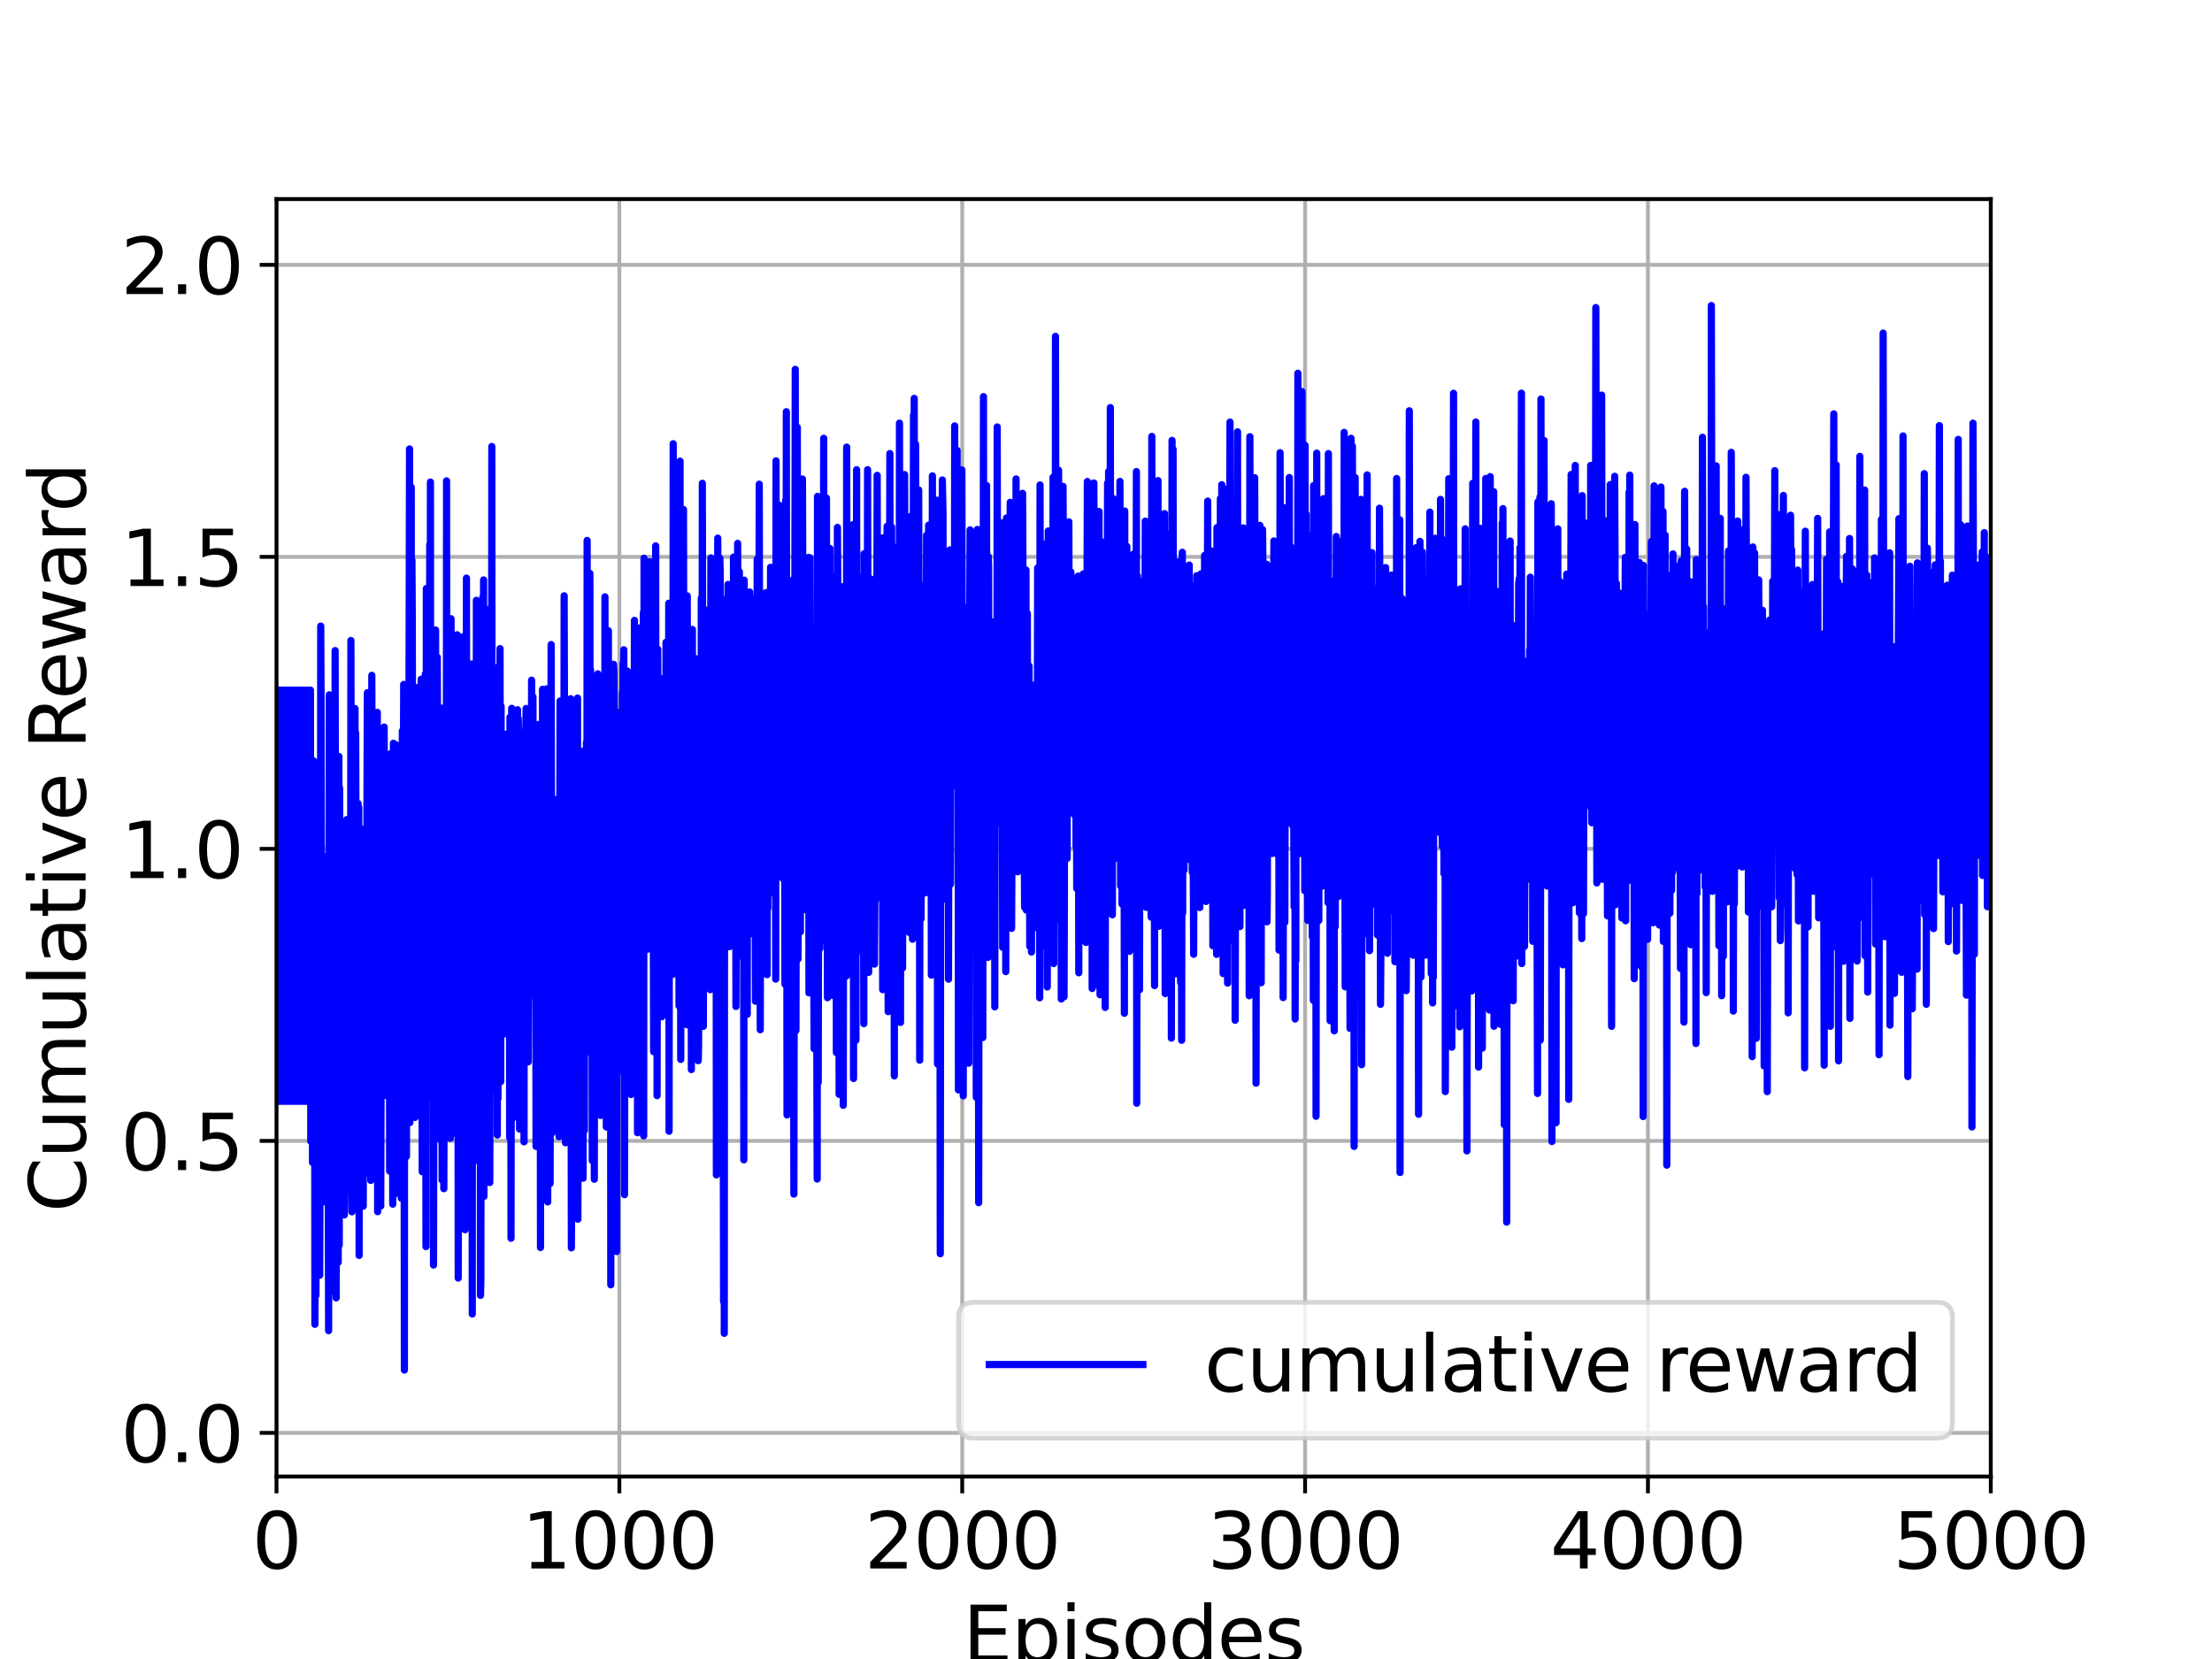 <?xml version="1.0" encoding="utf-8" standalone="no"?>
<!DOCTYPE svg PUBLIC "-//W3C//DTD SVG 1.1//EN"
  "http://www.w3.org/Graphics/SVG/1.1/DTD/svg11.dtd">
<svg xmlns:xlink="http://www.w3.org/1999/xlink" width="460.8pt" height="345.6pt" viewBox="0 0 460.8 345.6" xmlns="http://www.w3.org/2000/svg" version="1.1">
 <defs>
  <style type="text/css">*{stroke-linejoin: round; stroke-linecap: butt}</style>
 </defs>
 <g id="figure_1">
  <g id="patch_1">
   <path d="M 0 345.6 
L 460.8 345.6 
L 460.8 0 
L 0 0 
z
" style="fill: #ffffff"/>
  </g>
  <g id="axes_1">
   <g id="patch_2">
    <path d="M 57.6 307.584 
L 414.72 307.584 
L 414.72 41.472 
L 57.6 41.472 
z
" style="fill: #ffffff"/>
   </g>
   <g id="matplotlib.axis_1">
    <g id="xtick_1">
     <g id="line2d_1">
      <path d="M 57.6 307.584 
L 57.6 41.472 
" clip-path="url(#p62559576e9)" style="fill: none; stroke: #b0b0b0; stroke-width: 0.8; stroke-linecap: square"/>
     </g>
     <g id="line2d_2">
      <defs>
       <path id="me5a5af0341" d="M 0 0 
L 0 3.5 
" style="stroke: #000000; stroke-width: 0.8"/>
      </defs>
      <g>
       <use xlink:href="#me5a5af0341" x="57.6" y="307.584" style="stroke: #000000; stroke-width: 0.8"/>
      </g>
     </g>
     <g id="text_1">
      <!-- 0 -->
      <g transform="translate(52.51 326.741)scale(0.16 -0.16)">
       <defs>
        <path id="DejaVuSans-30" d="M 2034 4250 
Q 1547 4250 1301 3770 
Q 1056 3291 1056 2328 
Q 1056 1369 1301 889 
Q 1547 409 2034 409 
Q 2525 409 2770 889 
Q 3016 1369 3016 2328 
Q 3016 3291 2770 3770 
Q 2525 4250 2034 4250 
z
M 2034 4750 
Q 2819 4750 3233 4129 
Q 3647 3509 3647 2328 
Q 3647 1150 3233 529 
Q 2819 -91 2034 -91 
Q 1250 -91 836 529 
Q 422 1150 422 2328 
Q 422 3509 836 4129 
Q 1250 4750 2034 4750 
z
" transform="scale(0.016)"/>
       </defs>
       <use xlink:href="#DejaVuSans-30"/>
      </g>
     </g>
    </g>
    <g id="xtick_2">
     <g id="line2d_3">
      <path d="M 129.024 307.584 
L 129.024 41.472 
" clip-path="url(#p62559576e9)" style="fill: none; stroke: #b0b0b0; stroke-width: 0.8; stroke-linecap: square"/>
     </g>
     <g id="line2d_4">
      <g>
       <use xlink:href="#me5a5af0341" x="129.024" y="307.584" style="stroke: #000000; stroke-width: 0.8"/>
      </g>
     </g>
     <g id="text_2">
      <!-- 1000 -->
      <g transform="translate(108.664 326.741)scale(0.16 -0.16)">
       <defs>
        <path id="DejaVuSans-31" d="M 794 531 
L 1825 531 
L 1825 4091 
L 703 3866 
L 703 4441 
L 1819 4666 
L 2450 4666 
L 2450 531 
L 3481 531 
L 3481 0 
L 794 0 
L 794 531 
z
" transform="scale(0.016)"/>
       </defs>
       <use xlink:href="#DejaVuSans-31"/>
       <use xlink:href="#DejaVuSans-30" x="63.623"/>
       <use xlink:href="#DejaVuSans-30" x="127.246"/>
       <use xlink:href="#DejaVuSans-30" x="190.869"/>
      </g>
     </g>
    </g>
    <g id="xtick_3">
     <g id="line2d_5">
      <path d="M 200.448 307.584 
L 200.448 41.472 
" clip-path="url(#p62559576e9)" style="fill: none; stroke: #b0b0b0; stroke-width: 0.8; stroke-linecap: square"/>
     </g>
     <g id="line2d_6">
      <g>
       <use xlink:href="#me5a5af0341" x="200.448" y="307.584" style="stroke: #000000; stroke-width: 0.8"/>
      </g>
     </g>
     <g id="text_3">
      <!-- 2000 -->
      <g transform="translate(180.088 326.741)scale(0.16 -0.16)">
       <defs>
        <path id="DejaVuSans-32" d="M 1228 531 
L 3431 531 
L 3431 0 
L 469 0 
L 469 531 
Q 828 903 1448 1529 
Q 2069 2156 2228 2338 
Q 2531 2678 2651 2914 
Q 2772 3150 2772 3378 
Q 2772 3750 2511 3984 
Q 2250 4219 1831 4219 
Q 1534 4219 1204 4116 
Q 875 4013 500 3803 
L 500 4441 
Q 881 4594 1212 4672 
Q 1544 4750 1819 4750 
Q 2544 4750 2975 4387 
Q 3406 4025 3406 3419 
Q 3406 3131 3298 2873 
Q 3191 2616 2906 2266 
Q 2828 2175 2409 1742 
Q 1991 1309 1228 531 
z
" transform="scale(0.016)"/>
       </defs>
       <use xlink:href="#DejaVuSans-32"/>
       <use xlink:href="#DejaVuSans-30" x="63.623"/>
       <use xlink:href="#DejaVuSans-30" x="127.246"/>
       <use xlink:href="#DejaVuSans-30" x="190.869"/>
      </g>
     </g>
    </g>
    <g id="xtick_4">
     <g id="line2d_7">
      <path d="M 271.872 307.584 
L 271.872 41.472 
" clip-path="url(#p62559576e9)" style="fill: none; stroke: #b0b0b0; stroke-width: 0.8; stroke-linecap: square"/>
     </g>
     <g id="line2d_8">
      <g>
       <use xlink:href="#me5a5af0341" x="271.872" y="307.584" style="stroke: #000000; stroke-width: 0.8"/>
      </g>
     </g>
     <g id="text_4">
      <!-- 3000 -->
      <g transform="translate(251.512 326.741)scale(0.16 -0.16)">
       <defs>
        <path id="DejaVuSans-33" d="M 2597 2516 
Q 3050 2419 3304 2112 
Q 3559 1806 3559 1356 
Q 3559 666 3084 287 
Q 2609 -91 1734 -91 
Q 1441 -91 1130 -33 
Q 819 25 488 141 
L 488 750 
Q 750 597 1062 519 
Q 1375 441 1716 441 
Q 2309 441 2620 675 
Q 2931 909 2931 1356 
Q 2931 1769 2642 2001 
Q 2353 2234 1838 2234 
L 1294 2234 
L 1294 2753 
L 1863 2753 
Q 2328 2753 2575 2939 
Q 2822 3125 2822 3475 
Q 2822 3834 2567 4026 
Q 2313 4219 1838 4219 
Q 1578 4219 1281 4162 
Q 984 4106 628 3988 
L 628 4550 
Q 988 4650 1302 4700 
Q 1616 4750 1894 4750 
Q 2613 4750 3031 4423 
Q 3450 4097 3450 3541 
Q 3450 3153 3228 2886 
Q 3006 2619 2597 2516 
z
" transform="scale(0.016)"/>
       </defs>
       <use xlink:href="#DejaVuSans-33"/>
       <use xlink:href="#DejaVuSans-30" x="63.623"/>
       <use xlink:href="#DejaVuSans-30" x="127.246"/>
       <use xlink:href="#DejaVuSans-30" x="190.869"/>
      </g>
     </g>
    </g>
    <g id="xtick_5">
     <g id="line2d_9">
      <path d="M 343.296 307.584 
L 343.296 41.472 
" clip-path="url(#p62559576e9)" style="fill: none; stroke: #b0b0b0; stroke-width: 0.8; stroke-linecap: square"/>
     </g>
     <g id="line2d_10">
      <g>
       <use xlink:href="#me5a5af0341" x="343.296" y="307.584" style="stroke: #000000; stroke-width: 0.8"/>
      </g>
     </g>
     <g id="text_5">
      <!-- 4000 -->
      <g transform="translate(322.936 326.741)scale(0.16 -0.16)">
       <defs>
        <path id="DejaVuSans-34" d="M 2419 4116 
L 825 1625 
L 2419 1625 
L 2419 4116 
z
M 2253 4666 
L 3047 4666 
L 3047 1625 
L 3713 1625 
L 3713 1100 
L 3047 1100 
L 3047 0 
L 2419 0 
L 2419 1100 
L 313 1100 
L 313 1709 
L 2253 4666 
z
" transform="scale(0.016)"/>
       </defs>
       <use xlink:href="#DejaVuSans-34"/>
       <use xlink:href="#DejaVuSans-30" x="63.623"/>
       <use xlink:href="#DejaVuSans-30" x="127.246"/>
       <use xlink:href="#DejaVuSans-30" x="190.869"/>
      </g>
     </g>
    </g>
    <g id="xtick_6">
     <g id="line2d_11">
      <path d="M 414.72 307.584 
L 414.72 41.472 
" clip-path="url(#p62559576e9)" style="fill: none; stroke: #b0b0b0; stroke-width: 0.8; stroke-linecap: square"/>
     </g>
     <g id="line2d_12">
      <g>
       <use xlink:href="#me5a5af0341" x="414.72" y="307.584" style="stroke: #000000; stroke-width: 0.8"/>
      </g>
     </g>
     <g id="text_6">
      <!-- 5000 -->
      <g transform="translate(394.36 326.741)scale(0.16 -0.16)">
       <defs>
        <path id="DejaVuSans-35" d="M 691 4666 
L 3169 4666 
L 3169 4134 
L 1269 4134 
L 1269 2991 
Q 1406 3038 1543 3061 
Q 1681 3084 1819 3084 
Q 2600 3084 3056 2656 
Q 3513 2228 3513 1497 
Q 3513 744 3044 326 
Q 2575 -91 1722 -91 
Q 1428 -91 1123 -41 
Q 819 9 494 109 
L 494 744 
Q 775 591 1075 516 
Q 1375 441 1709 441 
Q 2250 441 2565 725 
Q 2881 1009 2881 1497 
Q 2881 1984 2565 2268 
Q 2250 2553 1709 2553 
Q 1456 2553 1204 2497 
Q 953 2441 691 2322 
L 691 4666 
z
" transform="scale(0.016)"/>
       </defs>
       <use xlink:href="#DejaVuSans-35"/>
       <use xlink:href="#DejaVuSans-30" x="63.623"/>
       <use xlink:href="#DejaVuSans-30" x="127.246"/>
       <use xlink:href="#DejaVuSans-30" x="190.869"/>
      </g>
     </g>
    </g>
    <g id="text_7">
     <!-- Episodes -->
     <g transform="translate(200.572 346.226)scale(0.16 -0.16)">
      <defs>
       <path id="DejaVuSans-45" d="M 628 4666 
L 3578 4666 
L 3578 4134 
L 1259 4134 
L 1259 2753 
L 3481 2753 
L 3481 2222 
L 1259 2222 
L 1259 531 
L 3634 531 
L 3634 0 
L 628 0 
L 628 4666 
z
" transform="scale(0.016)"/>
       <path id="DejaVuSans-70" d="M 1159 525 
L 1159 -1331 
L 581 -1331 
L 581 3500 
L 1159 3500 
L 1159 2969 
Q 1341 3281 1617 3432 
Q 1894 3584 2278 3584 
Q 2916 3584 3314 3078 
Q 3713 2572 3713 1747 
Q 3713 922 3314 415 
Q 2916 -91 2278 -91 
Q 1894 -91 1617 61 
Q 1341 213 1159 525 
z
M 3116 1747 
Q 3116 2381 2855 2742 
Q 2594 3103 2138 3103 
Q 1681 3103 1420 2742 
Q 1159 2381 1159 1747 
Q 1159 1113 1420 752 
Q 1681 391 2138 391 
Q 2594 391 2855 752 
Q 3116 1113 3116 1747 
z
" transform="scale(0.016)"/>
       <path id="DejaVuSans-69" d="M 603 3500 
L 1178 3500 
L 1178 0 
L 603 0 
L 603 3500 
z
M 603 4863 
L 1178 4863 
L 1178 4134 
L 603 4134 
L 603 4863 
z
" transform="scale(0.016)"/>
       <path id="DejaVuSans-73" d="M 2834 3397 
L 2834 2853 
Q 2591 2978 2328 3040 
Q 2066 3103 1784 3103 
Q 1356 3103 1142 2972 
Q 928 2841 928 2578 
Q 928 2378 1081 2264 
Q 1234 2150 1697 2047 
L 1894 2003 
Q 2506 1872 2764 1633 
Q 3022 1394 3022 966 
Q 3022 478 2636 193 
Q 2250 -91 1575 -91 
Q 1294 -91 989 -36 
Q 684 19 347 128 
L 347 722 
Q 666 556 975 473 
Q 1284 391 1588 391 
Q 1994 391 2212 530 
Q 2431 669 2431 922 
Q 2431 1156 2273 1281 
Q 2116 1406 1581 1522 
L 1381 1569 
Q 847 1681 609 1914 
Q 372 2147 372 2553 
Q 372 3047 722 3315 
Q 1072 3584 1716 3584 
Q 2034 3584 2315 3537 
Q 2597 3491 2834 3397 
z
" transform="scale(0.016)"/>
       <path id="DejaVuSans-6f" d="M 1959 3097 
Q 1497 3097 1228 2736 
Q 959 2375 959 1747 
Q 959 1119 1226 758 
Q 1494 397 1959 397 
Q 2419 397 2687 759 
Q 2956 1122 2956 1747 
Q 2956 2369 2687 2733 
Q 2419 3097 1959 3097 
z
M 1959 3584 
Q 2709 3584 3137 3096 
Q 3566 2609 3566 1747 
Q 3566 888 3137 398 
Q 2709 -91 1959 -91 
Q 1206 -91 779 398 
Q 353 888 353 1747 
Q 353 2609 779 3096 
Q 1206 3584 1959 3584 
z
" transform="scale(0.016)"/>
       <path id="DejaVuSans-64" d="M 2906 2969 
L 2906 4863 
L 3481 4863 
L 3481 0 
L 2906 0 
L 2906 525 
Q 2725 213 2448 61 
Q 2172 -91 1784 -91 
Q 1150 -91 751 415 
Q 353 922 353 1747 
Q 353 2572 751 3078 
Q 1150 3584 1784 3584 
Q 2172 3584 2448 3432 
Q 2725 3281 2906 2969 
z
M 947 1747 
Q 947 1113 1208 752 
Q 1469 391 1925 391 
Q 2381 391 2643 752 
Q 2906 1113 2906 1747 
Q 2906 2381 2643 2742 
Q 2381 3103 1925 3103 
Q 1469 3103 1208 2742 
Q 947 2381 947 1747 
z
" transform="scale(0.016)"/>
       <path id="DejaVuSans-65" d="M 3597 1894 
L 3597 1613 
L 953 1613 
Q 991 1019 1311 708 
Q 1631 397 2203 397 
Q 2534 397 2845 478 
Q 3156 559 3463 722 
L 3463 178 
Q 3153 47 2828 -22 
Q 2503 -91 2169 -91 
Q 1331 -91 842 396 
Q 353 884 353 1716 
Q 353 2575 817 3079 
Q 1281 3584 2069 3584 
Q 2775 3584 3186 3129 
Q 3597 2675 3597 1894 
z
M 3022 2063 
Q 3016 2534 2758 2815 
Q 2500 3097 2075 3097 
Q 1594 3097 1305 2825 
Q 1016 2553 972 2059 
L 3022 2063 
z
" transform="scale(0.016)"/>
      </defs>
      <use xlink:href="#DejaVuSans-45"/>
      <use xlink:href="#DejaVuSans-70" x="63.184"/>
      <use xlink:href="#DejaVuSans-69" x="126.66"/>
      <use xlink:href="#DejaVuSans-73" x="154.443"/>
      <use xlink:href="#DejaVuSans-6f" x="206.543"/>
      <use xlink:href="#DejaVuSans-64" x="267.725"/>
      <use xlink:href="#DejaVuSans-65" x="331.201"/>
      <use xlink:href="#DejaVuSans-73" x="392.725"/>
     </g>
    </g>
   </g>
   <g id="matplotlib.axis_2">
    <g id="ytick_1">
     <g id="line2d_13">
      <path d="M 57.6 298.496 
L 414.72 298.496 
" clip-path="url(#p62559576e9)" style="fill: none; stroke: #b0b0b0; stroke-width: 0.8; stroke-linecap: square"/>
     </g>
     <g id="line2d_14">
      <defs>
       <path id="m6c6e71ef68" d="M 0 0 
L -3.5 0 
" style="stroke: #000000; stroke-width: 0.8"/>
      </defs>
      <g>
       <use xlink:href="#m6c6e71ef68" x="57.6" y="298.496" style="stroke: #000000; stroke-width: 0.8"/>
      </g>
     </g>
     <g id="text_8">
      <!-- 0.0 -->
      <g transform="translate(25.155 304.574)scale(0.16 -0.16)">
       <defs>
        <path id="DejaVuSans-2e" d="M 684 794 
L 1344 794 
L 1344 0 
L 684 0 
L 684 794 
z
" transform="scale(0.016)"/>
       </defs>
       <use xlink:href="#DejaVuSans-30"/>
       <use xlink:href="#DejaVuSans-2e" x="63.623"/>
       <use xlink:href="#DejaVuSans-30" x="95.41"/>
      </g>
     </g>
    </g>
    <g id="ytick_2">
     <g id="line2d_15">
      <path d="M 57.6 237.665 
L 414.72 237.665 
" clip-path="url(#p62559576e9)" style="fill: none; stroke: #b0b0b0; stroke-width: 0.8; stroke-linecap: square"/>
     </g>
     <g id="line2d_16">
      <g>
       <use xlink:href="#m6c6e71ef68" x="57.6" y="237.665" style="stroke: #000000; stroke-width: 0.8"/>
      </g>
     </g>
     <g id="text_9">
      <!-- 0.5 -->
      <g transform="translate(25.155 243.744)scale(0.16 -0.16)">
       <use xlink:href="#DejaVuSans-30"/>
       <use xlink:href="#DejaVuSans-2e" x="63.623"/>
       <use xlink:href="#DejaVuSans-35" x="95.41"/>
      </g>
     </g>
    </g>
    <g id="ytick_3">
     <g id="line2d_17">
      <path d="M 57.6 176.834 
L 414.72 176.834 
" clip-path="url(#p62559576e9)" style="fill: none; stroke: #b0b0b0; stroke-width: 0.8; stroke-linecap: square"/>
     </g>
     <g id="line2d_18">
      <g>
       <use xlink:href="#m6c6e71ef68" x="57.6" y="176.834" style="stroke: #000000; stroke-width: 0.8"/>
      </g>
     </g>
     <g id="text_10">
      <!-- 1.0 -->
      <g transform="translate(25.155 182.913)scale(0.16 -0.16)">
       <use xlink:href="#DejaVuSans-31"/>
       <use xlink:href="#DejaVuSans-2e" x="63.623"/>
       <use xlink:href="#DejaVuSans-30" x="95.41"/>
      </g>
     </g>
    </g>
    <g id="ytick_4">
     <g id="line2d_19">
      <path d="M 57.6 116.003 
L 414.72 116.003 
" clip-path="url(#p62559576e9)" style="fill: none; stroke: #b0b0b0; stroke-width: 0.8; stroke-linecap: square"/>
     </g>
     <g id="line2d_20">
      <g>
       <use xlink:href="#m6c6e71ef68" x="57.6" y="116.003" style="stroke: #000000; stroke-width: 0.8"/>
      </g>
     </g>
     <g id="text_11">
      <!-- 1.5 -->
      <g transform="translate(25.155 122.082)scale(0.16 -0.16)">
       <use xlink:href="#DejaVuSans-31"/>
       <use xlink:href="#DejaVuSans-2e" x="63.623"/>
       <use xlink:href="#DejaVuSans-35" x="95.41"/>
      </g>
     </g>
    </g>
    <g id="ytick_5">
     <g id="line2d_21">
      <path d="M 57.6 55.172 
L 414.72 55.172 
" clip-path="url(#p62559576e9)" style="fill: none; stroke: #b0b0b0; stroke-width: 0.8; stroke-linecap: square"/>
     </g>
     <g id="line2d_22">
      <g>
       <use xlink:href="#m6c6e71ef68" x="57.6" y="55.172" style="stroke: #000000; stroke-width: 0.8"/>
      </g>
     </g>
     <g id="text_12">
      <!-- 2.0 -->
      <g transform="translate(25.155 61.251)scale(0.16 -0.16)">
       <use xlink:href="#DejaVuSans-32"/>
       <use xlink:href="#DejaVuSans-2e" x="63.623"/>
       <use xlink:href="#DejaVuSans-30" x="95.41"/>
      </g>
     </g>
    </g>
    <g id="text_13">
     <!-- Cumulative Reward -->
     <g transform="translate(17.828 252.524)rotate(-90)scale(0.16 -0.16)">
      <defs>
       <path id="DejaVuSans-43" d="M 4122 4306 
L 4122 3641 
Q 3803 3938 3442 4084 
Q 3081 4231 2675 4231 
Q 1875 4231 1450 3742 
Q 1025 3253 1025 2328 
Q 1025 1406 1450 917 
Q 1875 428 2675 428 
Q 3081 428 3442 575 
Q 3803 722 4122 1019 
L 4122 359 
Q 3791 134 3420 21 
Q 3050 -91 2638 -91 
Q 1578 -91 968 557 
Q 359 1206 359 2328 
Q 359 3453 968 4101 
Q 1578 4750 2638 4750 
Q 3056 4750 3426 4639 
Q 3797 4528 4122 4306 
z
" transform="scale(0.016)"/>
       <path id="DejaVuSans-75" d="M 544 1381 
L 544 3500 
L 1119 3500 
L 1119 1403 
Q 1119 906 1312 657 
Q 1506 409 1894 409 
Q 2359 409 2629 706 
Q 2900 1003 2900 1516 
L 2900 3500 
L 3475 3500 
L 3475 0 
L 2900 0 
L 2900 538 
Q 2691 219 2414 64 
Q 2138 -91 1772 -91 
Q 1169 -91 856 284 
Q 544 659 544 1381 
z
M 1991 3584 
L 1991 3584 
z
" transform="scale(0.016)"/>
       <path id="DejaVuSans-6d" d="M 3328 2828 
Q 3544 3216 3844 3400 
Q 4144 3584 4550 3584 
Q 5097 3584 5394 3201 
Q 5691 2819 5691 2113 
L 5691 0 
L 5113 0 
L 5113 2094 
Q 5113 2597 4934 2840 
Q 4756 3084 4391 3084 
Q 3944 3084 3684 2787 
Q 3425 2491 3425 1978 
L 3425 0 
L 2847 0 
L 2847 2094 
Q 2847 2600 2669 2842 
Q 2491 3084 2119 3084 
Q 1678 3084 1418 2786 
Q 1159 2488 1159 1978 
L 1159 0 
L 581 0 
L 581 3500 
L 1159 3500 
L 1159 2956 
Q 1356 3278 1631 3431 
Q 1906 3584 2284 3584 
Q 2666 3584 2933 3390 
Q 3200 3197 3328 2828 
z
" transform="scale(0.016)"/>
       <path id="DejaVuSans-6c" d="M 603 4863 
L 1178 4863 
L 1178 0 
L 603 0 
L 603 4863 
z
" transform="scale(0.016)"/>
       <path id="DejaVuSans-61" d="M 2194 1759 
Q 1497 1759 1228 1600 
Q 959 1441 959 1056 
Q 959 750 1161 570 
Q 1363 391 1709 391 
Q 2188 391 2477 730 
Q 2766 1069 2766 1631 
L 2766 1759 
L 2194 1759 
z
M 3341 1997 
L 3341 0 
L 2766 0 
L 2766 531 
Q 2569 213 2275 61 
Q 1981 -91 1556 -91 
Q 1019 -91 701 211 
Q 384 513 384 1019 
Q 384 1609 779 1909 
Q 1175 2209 1959 2209 
L 2766 2209 
L 2766 2266 
Q 2766 2663 2505 2880 
Q 2244 3097 1772 3097 
Q 1472 3097 1187 3025 
Q 903 2953 641 2809 
L 641 3341 
Q 956 3463 1253 3523 
Q 1550 3584 1831 3584 
Q 2591 3584 2966 3190 
Q 3341 2797 3341 1997 
z
" transform="scale(0.016)"/>
       <path id="DejaVuSans-74" d="M 1172 4494 
L 1172 3500 
L 2356 3500 
L 2356 3053 
L 1172 3053 
L 1172 1153 
Q 1172 725 1289 603 
Q 1406 481 1766 481 
L 2356 481 
L 2356 0 
L 1766 0 
Q 1100 0 847 248 
Q 594 497 594 1153 
L 594 3053 
L 172 3053 
L 172 3500 
L 594 3500 
L 594 4494 
L 1172 4494 
z
" transform="scale(0.016)"/>
       <path id="DejaVuSans-76" d="M 191 3500 
L 800 3500 
L 1894 563 
L 2988 3500 
L 3597 3500 
L 2284 0 
L 1503 0 
L 191 3500 
z
" transform="scale(0.016)"/>
       <path id="DejaVuSans-20" transform="scale(0.016)"/>
       <path id="DejaVuSans-52" d="M 2841 2188 
Q 3044 2119 3236 1894 
Q 3428 1669 3622 1275 
L 4263 0 
L 3584 0 
L 2988 1197 
Q 2756 1666 2539 1819 
Q 2322 1972 1947 1972 
L 1259 1972 
L 1259 0 
L 628 0 
L 628 4666 
L 2053 4666 
Q 2853 4666 3247 4331 
Q 3641 3997 3641 3322 
Q 3641 2881 3436 2590 
Q 3231 2300 2841 2188 
z
M 1259 4147 
L 1259 2491 
L 2053 2491 
Q 2509 2491 2742 2702 
Q 2975 2913 2975 3322 
Q 2975 3731 2742 3939 
Q 2509 4147 2053 4147 
L 1259 4147 
z
" transform="scale(0.016)"/>
       <path id="DejaVuSans-77" d="M 269 3500 
L 844 3500 
L 1563 769 
L 2278 3500 
L 2956 3500 
L 3675 769 
L 4391 3500 
L 4966 3500 
L 4050 0 
L 3372 0 
L 2619 2869 
L 1863 0 
L 1184 0 
L 269 3500 
z
" transform="scale(0.016)"/>
       <path id="DejaVuSans-72" d="M 2631 2963 
Q 2534 3019 2420 3045 
Q 2306 3072 2169 3072 
Q 1681 3072 1420 2755 
Q 1159 2438 1159 1844 
L 1159 0 
L 581 0 
L 581 3500 
L 1159 3500 
L 1159 2956 
Q 1341 3275 1631 3429 
Q 1922 3584 2338 3584 
Q 2397 3584 2469 3576 
Q 2541 3569 2628 3553 
L 2631 2963 
z
" transform="scale(0.016)"/>
      </defs>
      <use xlink:href="#DejaVuSans-43"/>
      <use xlink:href="#DejaVuSans-75" x="69.824"/>
      <use xlink:href="#DejaVuSans-6d" x="133.203"/>
      <use xlink:href="#DejaVuSans-75" x="230.615"/>
      <use xlink:href="#DejaVuSans-6c" x="293.994"/>
      <use xlink:href="#DejaVuSans-61" x="321.777"/>
      <use xlink:href="#DejaVuSans-74" x="383.057"/>
      <use xlink:href="#DejaVuSans-69" x="422.266"/>
      <use xlink:href="#DejaVuSans-76" x="450.049"/>
      <use xlink:href="#DejaVuSans-65" x="509.229"/>
      <use xlink:href="#DejaVuSans-20" x="570.752"/>
      <use xlink:href="#DejaVuSans-52" x="602.539"/>
      <use xlink:href="#DejaVuSans-65" x="667.521"/>
      <use xlink:href="#DejaVuSans-77" x="729.045"/>
      <use xlink:href="#DejaVuSans-61" x="810.832"/>
      <use xlink:href="#DejaVuSans-72" x="872.111"/>
      <use xlink:href="#DejaVuSans-64" x="911.475"/>
     </g>
    </g>
   </g>
   <g id="line2d_23">
    <path d="M 57.6 229.417 
L 57.743 202.828 
L 57.814 143.765 
L 57.886 229.417 
L 57.957 218.136 
L 58.029 202.828 
L 58.1 143.765 
L 58.171 229.417 
L 58.243 218.136 
L 58.314 202.828 
L 58.386 143.765 
L 58.457 229.417 
L 58.529 218.136 
L 58.6 202.828 
L 58.671 143.765 
L 58.743 229.417 
L 58.814 218.136 
L 58.886 202.828 
L 58.957 143.765 
L 59.028 229.417 
L 59.1 218.136 
L 59.171 202.828 
L 59.243 143.765 
L 59.314 229.417 
L 59.386 218.136 
L 59.457 202.828 
L 59.528 143.765 
L 59.6 229.417 
L 59.671 218.136 
L 59.743 202.828 
L 59.814 143.765 
L 59.886 229.417 
L 59.957 218.136 
L 60.028 202.828 
L 60.1 143.765 
L 60.171 229.417 
L 60.243 218.136 
L 60.314 202.828 
L 60.386 143.765 
L 60.457 229.417 
L 60.528 218.136 
L 60.6 202.828 
L 60.671 143.765 
L 60.743 229.417 
L 60.814 218.136 
L 60.886 202.828 
L 60.957 143.765 
L 61.028 229.417 
L 61.1 218.136 
L 61.171 202.828 
L 61.243 143.765 
L 61.314 229.417 
L 61.385 218.136 
L 61.457 202.828 
L 61.528 143.765 
L 61.6 229.417 
L 61.671 218.136 
L 61.743 202.828 
L 61.814 143.765 
L 61.885 229.417 
L 61.957 218.136 
L 62.028 202.828 
L 62.1 143.765 
L 62.171 229.417 
L 62.243 218.136 
L 62.314 202.828 
L 62.385 143.765 
L 62.457 229.417 
L 62.528 218.136 
L 62.6 202.828 
L 62.671 143.765 
L 62.743 229.417 
L 62.814 218.136 
L 62.885 202.828 
L 62.957 143.765 
L 63.028 229.417 
L 63.1 218.136 
L 63.171 202.828 
L 63.242 143.765 
L 63.314 229.417 
L 63.385 218.136 
L 63.457 202.828 
L 63.528 143.765 
L 63.6 229.417 
L 63.671 218.136 
L 63.742 202.828 
L 63.814 143.765 
L 63.885 229.417 
L 63.957 218.136 
L 64.028 202.828 
L 64.1 143.765 
L 64.171 229.417 
L 64.242 218.136 
L 64.314 202.828 
L 64.385 143.765 
L 64.457 229.417 
L 64.528 218.136 
L 64.6 202.828 
L 64.671 143.765 
L 64.742 237.742 
L 64.814 197.222 
L 64.885 189.86 
L 64.957 203.335 
L 65.028 188.503 
L 65.1 242.169 
L 65.171 165.218 
L 65.242 240.001 
L 65.314 158.487 
L 65.385 179.543 
L 65.528 189.389 
L 65.599 275.878 
L 65.671 240.098 
L 65.742 208.21 
L 65.814 269.865 
L 65.957 187.295 
L 66.171 232.512 
L 66.242 230.149 
L 66.314 202.345 
L 66.385 231.159 
L 66.457 229.42 
L 66.528 199.537 
L 66.599 265.656 
L 66.671 245.684 
L 66.742 217.214 
L 66.814 130.426 
L 66.885 145.741 
L 67.028 231.988 
L 67.099 231.829 
L 67.171 243.608 
L 67.385 186.03 
L 67.457 222.17 
L 67.528 200.871 
L 67.599 214.918 
L 67.742 196.825 
L 67.956 250.5 
L 68.028 178.356 
L 68.171 249.802 
L 68.242 242.935 
L 68.314 210.991 
L 68.456 277.202 
L 68.599 144.746 
L 68.742 254.706 
L 68.885 194.581 
L 68.956 200.079 
L 69.028 189.371 
L 69.099 156.897 
L 69.171 268.993 
L 69.314 191.869 
L 69.385 263.778 
L 69.456 224.455 
L 69.528 203.422 
L 69.671 256.35 
L 69.814 135.529 
L 70.028 270.373 
L 70.171 220.323 
L 70.313 257.175 
L 70.385 223.377 
L 70.456 262.96 
L 70.599 157.586 
L 70.671 259.371 
L 70.742 164.118 
L 70.956 243.811 
L 71.171 200.147 
L 71.242 195.61 
L 71.313 249.632 
L 71.385 179.484 
L 71.528 245.852 
L 71.599 200.068 
L 71.742 253.074 
L 71.813 247.022 
L 71.885 194.199 
L 71.956 238.01 
L 72.028 200.415 
L 72.099 211.087 
L 72.17 206.154 
L 72.242 170.729 
L 72.313 230.741 
L 72.385 220.348 
L 72.456 174.318 
L 72.528 189.597 
L 72.599 245.086 
L 72.67 235.85 
L 72.742 180.488 
L 72.813 181.973 
L 73.028 214.996 
L 73.099 133.421 
L 73.313 252.446 
L 73.385 169.37 
L 73.456 195.311 
L 73.528 166.217 
L 73.599 219.27 
L 73.67 208.956 
L 73.742 170.362 
L 73.885 247.406 
L 73.956 147.597 
L 74.028 236.09 
L 74.099 152.668 
L 74.17 180.966 
L 74.242 208.547 
L 74.313 187.818 
L 74.385 244.638 
L 74.456 224.207 
L 74.599 167.394 
L 74.67 217.948 
L 74.742 168.166 
L 74.813 261.53 
L 74.885 173.596 
L 74.956 234.017 
L 75.027 215.828 
L 75.17 185.697 
L 75.242 206.218 
L 75.313 188.064 
L 75.385 223.809 
L 75.599 184.49 
L 75.67 251.268 
L 75.742 178.826 
L 75.813 207.073 
L 75.885 233.63 
L 75.956 172.668 
L 76.027 200.959 
L 76.099 242.562 
L 76.17 199.636 
L 76.242 203.584 
L 76.385 182.308 
L 76.527 144.307 
L 76.599 235.201 
L 76.67 186.973 
L 76.742 165.869 
L 76.884 244.529 
L 77.027 145.678 
L 77.099 165.273 
L 77.17 177.186 
L 77.242 245.899 
L 77.313 168.495 
L 77.384 183.364 
L 77.456 140.685 
L 77.599 196.239 
L 77.67 154.903 
L 77.742 176.803 
L 77.813 190.998 
L 77.884 184.7 
L 77.956 155.402 
L 78.027 179.456 
L 78.099 162.533 
L 78.17 220.912 
L 78.384 155.783 
L 78.527 219.549 
L 78.599 148.399 
L 78.67 252.414 
L 78.742 236.561 
L 78.813 181.937 
L 78.884 185.267 
L 78.956 168.327 
L 79.17 226.24 
L 79.241 189.093 
L 79.313 251.247 
L 79.384 226.261 
L 79.527 158.39 
L 79.599 211.213 
L 79.67 177.345 
L 79.741 195.967 
L 79.813 196.343 
L 80.027 151.452 
L 80.17 223.567 
L 80.241 158.615 
L 80.313 228.205 
L 80.456 172.942 
L 80.527 209.475 
L 80.599 205.606 
L 80.67 174.398 
L 80.741 214.86 
L 80.813 214.282 
L 81.027 158.507 
L 81.098 176.651 
L 81.17 243.958 
L 81.241 157.061 
L 81.313 199.006 
L 81.384 162.996 
L 81.527 219.44 
L 81.67 163.635 
L 81.813 250.847 
L 81.956 154.828 
L 82.098 227.104 
L 82.17 172.112 
L 82.241 195.601 
L 82.313 248.709 
L 82.456 155.122 
L 82.527 169.034 
L 82.598 223.415 
L 82.741 162.291 
L 82.813 219.037 
L 82.884 199.348 
L 82.956 166.008 
L 83.098 237.87 
L 83.17 168.091 
L 83.241 175.942 
L 83.313 212.761 
L 83.384 207.163 
L 83.455 196.369 
L 83.527 196.999 
L 83.598 249.611 
L 83.67 177.442 
L 83.741 218.883 
L 83.813 152.276 
L 83.884 202.715 
L 83.955 185.375 
L 84.098 142.573 
L 84.241 285.408 
L 84.313 156.527 
L 84.384 230.701 
L 84.455 158.342 
L 84.527 183.162 
L 84.598 169.597 
L 84.67 240.915 
L 84.741 156.062 
L 84.813 201.92 
L 84.884 215.022 
L 84.955 149.801 
L 85.027 181.122 
L 85.098 195.038 
L 85.313 93.523 
L 85.384 233.869 
L 85.455 165.496 
L 85.527 134.786 
L 85.598 158.217 
L 85.67 101.492 
L 85.741 224.404 
L 85.812 116.685 
L 85.884 128.484 
L 86.027 203.128 
L 86.17 153.607 
L 86.384 185.905 
L 86.455 232.779 
L 86.527 182.304 
L 86.598 209.775 
L 86.67 199.962 
L 86.812 145.111 
L 86.955 199.019 
L 87.027 143.219 
L 87.098 197.484 
L 87.17 149.324 
L 87.241 160.686 
L 87.312 171.537 
L 87.384 222.963 
L 87.527 152.289 
L 87.598 189.624 
L 87.67 179.331 
L 87.741 141.499 
L 87.812 158.071 
L 87.955 244.098 
L 88.027 184.612 
L 88.098 209.41 
L 88.169 162.911 
L 88.241 187.536 
L 88.384 148.469 
L 88.455 151.362 
L 88.527 173.922 
L 88.598 140.392 
L 88.741 259.694 
L 88.812 122.604 
L 88.884 176.644 
L 88.955 204.879 
L 89.098 124.186 
L 89.241 228.442 
L 89.312 151.306 
L 89.384 169.161 
L 89.455 153.628 
L 89.527 113.414 
L 89.598 197.619 
L 89.669 100.419 
L 89.741 225.362 
L 89.812 159.131 
L 89.884 202.962 
L 89.955 198.943 
L 90.026 201.402 
L 90.098 172.406 
L 90.169 176.745 
L 90.241 199.387 
L 90.312 263.535 
L 90.526 135.233 
L 90.598 147.381 
L 90.741 131.245 
L 90.884 201.774 
L 91.026 139.606 
L 91.098 136.911 
L 91.169 167.695 
L 91.241 166.099 
L 91.312 166.436 
L 91.384 152.666 
L 91.526 224.713 
L 91.741 163.004 
L 91.812 237.482 
L 91.955 147.511 
L 92.026 151.265 
L 92.098 245.831 
L 92.169 200.465 
L 92.241 147.565 
L 92.312 170.686 
L 92.455 247.619 
L 92.669 182.212 
L 92.741 180.301 
L 92.812 217.202 
L 92.883 187.124 
L 92.955 219.211 
L 93.026 100.173 
L 93.098 191.852 
L 93.169 180.285 
L 93.241 154.247 
L 93.312 166.092 
L 93.383 184.375 
L 93.455 159.83 
L 93.598 222.551 
L 93.741 185.584 
L 93.812 237.137 
L 93.955 128.886 
L 94.098 158.564 
L 94.169 149.77 
L 94.241 184.492 
L 94.312 142.958 
L 94.455 235.095 
L 94.526 158.399 
L 94.598 197.415 
L 94.669 157.148 
L 94.812 235.574 
L 94.955 186.448 
L 95.169 236.321 
L 95.24 132.234 
L 95.312 187.806 
L 95.383 175.102 
L 95.455 266.243 
L 95.526 243.233 
L 95.598 247.415 
L 95.812 175.887 
L 95.883 223.074 
L 95.955 211.464 
L 96.026 198.789 
L 96.098 133.029 
L 96.169 227.446 
L 96.24 191.603 
L 96.383 210.03 
L 96.455 132.644 
L 96.526 246.628 
L 96.598 217.463 
L 96.669 186.358 
L 96.74 207.143 
L 96.812 185.27 
L 96.883 256.174 
L 96.955 158.169 
L 97.026 180.159 
L 97.097 237.384 
L 97.169 120.423 
L 97.312 227.699 
L 97.455 182.558 
L 97.669 236.758 
L 97.74 166.572 
L 97.812 227.387 
L 97.955 180.02 
L 98.026 211.301 
L 98.097 183.118 
L 98.169 226.426 
L 98.24 138.323 
L 98.312 156.817 
L 98.383 273.728 
L 98.455 152.495 
L 98.526 184.494 
L 98.597 176.77 
L 98.669 177.24 
L 98.74 241.915 
L 98.812 149.82 
L 98.883 184.666 
L 98.954 171.722 
L 99.026 184.816 
L 99.097 222.285 
L 99.169 217.812 
L 99.24 125.043 
L 99.312 171.891 
L 99.383 157.744 
L 99.454 204.339 
L 99.597 164.521 
L 99.669 189.676 
L 99.812 142.86 
L 99.954 224.013 
L 100.026 138.142 
L 100.097 269.852 
L 100.169 266.906 
L 100.312 140.65 
L 100.383 188.65 
L 100.454 163.147 
L 100.526 165.436 
L 100.597 124.284 
L 100.669 175.178 
L 100.74 120.811 
L 100.812 249.225 
L 100.954 136.379 
L 101.026 199.845 
L 101.097 188.347 
L 101.169 181.892 
L 101.383 212.758 
L 101.454 175.06 
L 101.526 187.798 
L 101.597 208.456 
L 101.74 178.05 
L 101.811 193.141 
L 101.883 126.939 
L 101.954 152.079 
L 102.026 246.346 
L 102.097 218.132 
L 102.169 144.961 
L 102.24 145.825 
L 102.311 195.257 
L 102.383 186.413 
L 102.454 93.001 
L 102.526 227.068 
L 102.597 166.837 
L 102.669 216.355 
L 102.74 143.011 
L 102.811 148.401 
L 102.883 223.517 
L 102.954 202.908 
L 103.097 146.984 
L 103.169 196.675 
L 103.24 189.065 
L 103.383 220.042 
L 103.454 204.272 
L 103.526 148.264 
L 103.597 236.454 
L 103.668 196.153 
L 103.74 228.807 
L 103.811 138.929 
L 103.883 190.578 
L 103.954 149.735 
L 104.026 161.387 
L 104.168 135.114 
L 104.311 225.322 
L 104.383 147.117 
L 104.454 177.237 
L 104.526 165.191 
L 104.597 215.606 
L 104.668 192.054 
L 104.811 176.252 
L 104.883 154.225 
L 104.954 205.026 
L 105.026 174.254 
L 105.097 191.07 
L 105.168 215.346 
L 105.24 156.227 
L 105.311 212.169 
L 105.383 207.294 
L 105.454 152.951 
L 105.526 153.235 
L 105.668 213.883 
L 105.74 176.431 
L 105.811 188.554 
L 105.883 199.667 
L 105.954 191.313 
L 106.025 204.636 
L 106.097 163.344 
L 106.168 236.966 
L 106.24 149.402 
L 106.311 216.701 
L 106.383 156.968 
L 106.454 257.953 
L 106.597 147.555 
L 106.668 152.052 
L 106.954 232.818 
L 107.025 177.638 
L 107.097 204.108 
L 107.168 194.135 
L 107.24 223.482 
L 107.311 169.278 
L 107.383 194.369 
L 107.525 154.408 
L 107.597 230.231 
L 107.668 206.999 
L 107.74 197.243 
L 107.811 147.85 
L 107.882 174.642 
L 107.954 149.653 
L 108.025 153.521 
L 108.097 169.825 
L 108.168 166.658 
L 108.24 235.208 
L 108.311 185.408 
L 108.382 210.606 
L 108.454 208.626 
L 108.525 176.146 
L 108.597 177.048 
L 108.668 228.533 
L 108.74 186.673 
L 108.811 227.869 
L 108.882 214.274 
L 108.954 152.594 
L 109.168 237.868 
L 109.24 162.054 
L 109.311 165.926 
L 109.597 147.588 
L 109.668 160.374 
L 109.74 209.6 
L 109.882 171.827 
L 110.025 221.213 
L 110.239 148.382 
L 110.311 159.189 
L 110.382 153.876 
L 110.454 154.743 
L 110.668 207.453 
L 110.739 141.694 
L 110.882 207.04 
L 111.025 145.139 
L 111.168 207.222 
L 111.239 187.961 
L 111.311 203.171 
L 111.382 151.454 
L 111.454 165.313 
L 111.525 160.382 
L 111.668 238.827 
L 111.811 157.621 
L 111.882 164.339 
L 111.954 164.153 
L 112.097 150.933 
L 112.168 160.08 
L 112.382 223.227 
L 112.454 168.55 
L 112.525 197.047 
L 112.596 259.885 
L 112.668 153.8 
L 112.739 202.882 
L 112.811 216.352 
L 112.882 163.878 
L 112.954 194.868 
L 113.025 143.591 
L 113.096 213.62 
L 113.168 178.877 
L 113.311 145.237 
L 113.382 162.128 
L 113.454 148.524 
L 113.525 185.797 
L 113.596 172.902 
L 113.668 143.923 
L 113.811 205.923 
L 113.882 143.5 
L 113.954 175.637 
L 114.096 250.386 
L 114.311 145.14 
L 114.382 228.614 
L 114.454 150.492 
L 114.525 162.175 
L 114.596 246.54 
L 114.811 134.271 
L 115.025 235.964 
L 115.096 189.3 
L 115.168 203.746 
L 115.382 166.457 
L 115.453 171.58 
L 115.668 221.085 
L 115.739 185.566 
L 115.811 186.841 
L 115.882 182.86 
L 115.953 192.751 
L 116.025 192.159 
L 116.096 187.779 
L 116.168 211.818 
L 116.239 197.601 
L 116.311 199.881 
L 116.453 236.791 
L 116.668 146.039 
L 116.739 156.484 
L 116.81 198.307 
L 116.882 162.793 
L 116.953 175.425 
L 117.025 228.437 
L 117.168 147.267 
L 117.239 216.354 
L 117.31 173.236 
L 117.382 182.977 
L 117.453 184.172 
L 117.525 124.116 
L 117.668 178.871 
L 117.739 155.635 
L 117.81 238.071 
L 117.882 174.427 
L 117.953 223.575 
L 118.025 199.396 
L 118.096 165.139 
L 118.168 187.127 
L 118.239 179.777 
L 118.31 169.382 
L 118.453 229.611 
L 118.525 161.185 
L 118.596 165.078 
L 118.668 205.351 
L 118.739 167.206 
L 118.81 198.593 
L 118.882 145.559 
L 119.025 259.958 
L 119.096 247.894 
L 119.167 174.835 
L 119.239 201.382 
L 119.31 205.855 
L 119.453 149.145 
L 119.667 230.012 
L 119.739 166.373 
L 119.81 175.897 
L 119.882 245.913 
L 119.953 169.581 
L 120.025 191.684 
L 120.096 205.143 
L 120.167 169.599 
L 120.239 221.842 
L 120.31 145.411 
L 120.382 253.974 
L 120.453 220.268 
L 120.667 157.589 
L 120.739 232.15 
L 120.882 156.744 
L 121.025 244.304 
L 121.096 164.87 
L 121.167 219.004 
L 121.239 205.149 
L 121.31 228.705 
L 121.382 166.307 
L 121.453 245.45 
L 121.596 156.411 
L 121.739 235.501 
L 121.81 185.525 
L 121.882 191.301 
L 122.024 214.326 
L 122.167 154.617 
L 122.239 219.219 
L 122.31 112.589 
L 122.382 211.952 
L 122.453 171.453 
L 122.524 219.07 
L 122.596 165.178 
L 122.667 197.128 
L 122.739 135.964 
L 122.81 203.178 
L 122.882 119.45 
L 122.953 205.862 
L 123.024 139.52 
L 123.096 172.075 
L 123.167 212.701 
L 123.31 158.104 
L 123.382 241.782 
L 123.453 154.794 
L 123.524 167.148 
L 123.596 232.827 
L 123.667 182.174 
L 123.81 245.654 
L 123.881 146.941 
L 123.953 189.307 
L 124.024 144.546 
L 124.096 167.432 
L 124.31 183.296 
L 124.381 219.699 
L 124.524 140.373 
L 124.667 211.521 
L 124.739 144.447 
L 124.81 162.916 
L 124.881 172.461 
L 124.953 201.801 
L 125.024 161.889 
L 125.096 232.369 
L 125.239 156.828 
L 125.453 230.709 
L 125.667 155.868 
L 125.738 196.088 
L 125.81 191.747 
L 125.881 161.522 
L 125.953 197.165 
L 126.024 124.329 
L 126.096 203.934 
L 126.167 166.298 
L 126.31 234.767 
L 126.381 159.685 
L 126.453 173.069 
L 126.524 189.588 
L 126.596 167.238 
L 126.667 227.973 
L 126.738 131.388 
L 126.81 219.705 
L 126.881 206.328 
L 126.953 162.196 
L 127.024 183.537 
L 127.096 232.06 
L 127.167 165.206 
L 127.238 267.651 
L 127.381 154.778 
L 127.453 142.711 
L 127.596 210.763 
L 127.81 138.383 
L 127.881 139.502 
L 128.095 161.972 
L 128.167 160.028 
L 128.238 154.603 
L 128.31 165.607 
L 128.453 260.714 
L 128.524 154.828 
L 128.595 179.296 
L 128.667 214.303 
L 128.738 148.427 
L 128.881 210.433 
L 128.953 165.532 
L 129.024 168.257 
L 129.167 212.508 
L 129.238 181.648 
L 129.453 222.995 
L 129.667 144.261 
L 129.738 150.185 
L 129.81 138.132 
L 129.881 154.365 
L 129.953 135.359 
L 130.095 248.875 
L 130.167 207.28 
L 130.238 156.001 
L 130.31 170.018 
L 130.381 163.099 
L 130.524 211.282 
L 130.595 192.135 
L 130.667 139.802 
L 130.738 173.547 
L 130.81 160.79 
L 130.881 151.639 
L 130.952 152.285 
L 131.024 193.922 
L 131.095 185.222 
L 131.167 185.382 
L 131.238 149.423 
L 131.31 150.995 
L 131.381 165.8 
L 131.452 228.002 
L 131.595 153.187 
L 131.667 185.079 
L 131.738 159.735 
L 131.81 193.968 
L 131.881 178.68 
L 131.952 208.417 
L 132.167 129.231 
L 132.238 137.088 
L 132.31 197.907 
L 132.381 174.602 
L 132.452 177.417 
L 132.524 162.606 
L 132.595 222.854 
L 132.738 133.891 
L 132.809 235.973 
L 132.881 148.879 
L 132.952 168.91 
L 133.024 171.6 
L 133.095 194.264 
L 133.238 130.814 
L 133.309 148.235 
L 133.452 200.142 
L 133.524 177.19 
L 133.667 148.862 
L 133.738 158.844 
L 133.809 152.122 
L 133.952 188.761 
L 134.024 127.608 
L 134.095 236.621 
L 134.167 116.279 
L 134.238 154.591 
L 134.309 153.237 
L 134.381 168.65 
L 134.452 132.011 
L 134.524 136.895 
L 134.666 146.103 
L 134.881 197.756 
L 135.095 122.302 
L 135.166 120.129 
L 135.238 195.258 
L 135.309 117.006 
L 135.381 178.441 
L 135.452 154.425 
L 135.524 138.325 
L 135.595 188.875 
L 135.666 134.451 
L 135.738 138.026 
L 135.809 187.539 
L 135.952 129.611 
L 136.166 219.097 
L 136.238 150.564 
L 136.381 197.131 
L 136.595 113.714 
L 136.666 184.436 
L 136.738 149.808 
L 136.809 145.109 
L 136.881 228.242 
L 136.952 189.203 
L 137.023 135.236 
L 137.095 171.449 
L 137.166 145.773 
L 137.238 201.793 
L 137.309 192.203 
L 137.452 160.614 
L 137.523 172.125 
L 137.595 150.475 
L 137.666 172.664 
L 137.738 156.44 
L 137.881 211.806 
L 138.095 141.358 
L 138.166 207.153 
L 138.238 189.875 
L 138.381 152.889 
L 138.452 171.486 
L 138.523 169.96 
L 138.595 152.43 
L 138.666 165.469 
L 138.738 133.801 
L 138.881 179.474 
L 138.952 153.919 
L 139.023 190.252 
L 139.095 161.999 
L 139.166 169.498 
L 139.238 197.325 
L 139.309 125.668 
L 139.38 235.667 
L 139.452 174.155 
L 139.523 177.851 
L 139.666 141.128 
L 139.738 159.333 
L 139.809 137.4 
L 139.88 169.48 
L 139.952 155.206 
L 140.023 154.057 
L 140.166 202.966 
L 140.238 92.439 
L 140.309 188.707 
L 140.38 170.733 
L 140.452 123.37 
L 140.595 155.567 
L 140.666 116.141 
L 140.738 181.536 
L 140.809 145.06 
L 140.88 164.846 
L 140.952 153.878 
L 141.023 158.359 
L 141.095 198.747 
L 141.166 182.024 
L 141.238 186.238 
L 141.309 134.993 
L 141.452 209.539 
L 141.666 96.067 
L 141.809 220.699 
L 141.88 156.556 
L 141.952 165.581 
L 142.023 143.749 
L 142.095 179.211 
L 142.166 173.9 
L 142.237 126.224 
L 142.309 185.445 
L 142.38 106.139 
L 142.452 143.894 
L 142.523 130.373 
L 142.666 185.055 
L 142.809 152.283 
L 142.88 140.501 
L 142.952 175.033 
L 143.023 129.806 
L 143.095 213.475 
L 143.166 124.129 
L 143.237 156.352 
L 143.309 199.468 
L 143.38 155.565 
L 143.452 183.945 
L 143.523 136.765 
L 143.594 193.78 
L 143.666 170.146 
L 143.737 145.091 
L 143.809 146.895 
L 143.88 163.206 
L 143.952 137.934 
L 144.023 222.815 
L 144.094 134.391 
L 144.166 137.142 
L 144.237 131.127 
L 144.309 197.137 
L 144.38 146.735 
L 144.452 147.425 
L 144.523 173.877 
L 144.594 138.031 
L 144.666 160.553 
L 144.737 137.116 
L 144.809 173.05 
L 144.88 168.101 
L 144.952 151.343 
L 145.023 162.085 
L 145.094 161.194 
L 145.166 139.43 
L 145.309 174.55 
L 145.38 138.765 
L 145.452 220.964 
L 145.523 217.931 
L 145.666 154.822 
L 145.737 179.641 
L 145.809 173.875 
L 145.951 167.397 
L 146.023 175.121 
L 146.094 124.562 
L 146.166 143.494 
L 146.237 193.794 
L 146.309 100.685 
L 146.38 138.101 
L 146.451 131.214 
L 146.523 213.796 
L 146.594 163.039 
L 146.666 166.611 
L 146.737 164.528 
L 146.809 144.623 
L 146.88 198.354 
L 146.951 127.063 
L 147.023 149.949 
L 147.094 139.836 
L 147.309 183.922 
L 147.38 186.478 
L 147.451 147.923 
L 147.523 179.461 
L 147.594 170.361 
L 147.666 148.624 
L 147.737 163.276 
L 147.809 138.353 
L 147.88 140.296 
L 147.951 206.17 
L 148.094 116.213 
L 148.166 177.102 
L 148.237 158.479 
L 148.308 139.502 
L 148.523 184.367 
L 148.666 133.405 
L 148.951 200.605 
L 149.023 203.326 
L 149.166 152.107 
L 149.237 244.748 
L 149.308 149.099 
L 149.38 170.892 
L 149.451 166.25 
L 149.523 112.101 
L 149.594 141.384 
L 149.666 159.169 
L 149.737 153.386 
L 149.951 116.281 
L 150.023 118.583 
L 150.237 166.112 
L 150.308 124.685 
L 150.38 180.697 
L 150.451 137.326 
L 150.523 150.159 
L 150.737 271.152 
L 150.808 130.896 
L 150.88 277.758 
L 150.951 143.723 
L 151.023 174.634 
L 151.094 168.545 
L 151.237 127.356 
L 151.308 171.176 
L 151.38 136.63 
L 151.451 140.914 
L 151.523 168.005 
L 151.665 121.748 
L 151.737 123.577 
L 151.808 131.807 
L 151.88 130.659 
L 151.951 197.214 
L 152.023 174.832 
L 152.094 194.878 
L 152.165 162.328 
L 152.308 189.077 
L 152.38 144.068 
L 152.451 167.192 
L 152.594 153.81 
L 152.665 180.948 
L 152.808 116.056 
L 152.951 159.617 
L 153.022 136.11 
L 153.094 174.623 
L 153.165 158.433 
L 153.237 164.048 
L 153.308 209.673 
L 153.38 188.674 
L 153.451 174.179 
L 153.522 126.379 
L 153.594 160.849 
L 153.665 113.189 
L 153.737 132.058 
L 153.808 160.61 
L 153.88 150.934 
L 153.951 150.415 
L 154.022 119.114 
L 154.237 189.153 
L 154.308 135.852 
L 154.38 142.637 
L 154.451 141.142 
L 154.522 135.429 
L 154.594 199.311 
L 154.665 141.075 
L 154.737 173.388 
L 154.879 147.504 
L 154.951 241.616 
L 155.022 120.856 
L 155.094 143.12 
L 155.237 168.527 
L 155.308 197.225 
L 155.379 148.807 
L 155.594 192.199 
L 155.665 211.304 
L 155.737 133.616 
L 155.808 149.805 
L 155.951 189.866 
L 156.022 160.984 
L 156.094 181.099 
L 156.165 123.323 
L 156.237 151.372 
L 156.308 135.996 
L 156.522 190.948 
L 156.594 124.666 
L 156.665 157.005 
L 156.737 148.418 
L 156.879 194.566 
L 156.951 150.977 
L 157.022 175.544 
L 157.165 126.49 
L 157.379 208.581 
L 157.451 127.623 
L 157.522 157.202 
L 157.594 164.354 
L 157.665 160.45 
L 157.736 116.49 
L 157.808 155.212 
L 157.879 127.98 
L 158.022 173.165 
L 158.165 100.859 
L 158.379 214.51 
L 158.451 177.553 
L 158.522 203.257 
L 158.594 197.047 
L 158.808 145.299 
L 158.879 146.096 
L 158.951 171.327 
L 159.165 132.752 
L 159.236 142.471 
L 159.308 185.081 
L 159.379 134.773 
L 159.451 182.831 
L 159.522 157.628 
L 159.593 123.44 
L 159.808 203.04 
L 159.879 136.095 
L 159.951 189.202 
L 160.022 133.359 
L 160.093 169.524 
L 160.165 129.125 
L 160.236 148.175 
L 160.308 133.498 
L 160.379 178.563 
L 160.522 118.174 
L 160.593 125.705 
L 160.736 185.996 
L 160.808 137.328 
L 160.879 150.939 
L 160.951 174.523 
L 161.093 123.196 
L 161.165 150.189 
L 161.236 146.086 
L 161.308 149.723 
L 161.379 141.463 
L 161.45 173.121 
L 161.522 148.02 
L 161.593 203.966 
L 161.665 95.996 
L 161.736 179.279 
L 161.808 147.112 
L 161.879 135.022 
L 162.022 171.334 
L 162.093 120.417 
L 162.236 173.483 
L 162.308 105.216 
L 162.379 109.442 
L 162.522 165.526 
L 162.593 130.042 
L 162.665 143.786 
L 162.808 138.069 
L 162.879 171.433 
L 162.95 135.564 
L 163.022 148.414 
L 163.093 183.03 
L 163.236 141.075 
L 163.308 170.084 
L 163.379 164.085 
L 163.45 171.744 
L 163.522 205.038 
L 163.665 104.196 
L 163.736 178.156 
L 163.807 85.759 
L 163.95 232.269 
L 164.093 125.692 
L 164.165 155.149 
L 164.236 136.944 
L 164.307 231.127 
L 164.379 135.58 
L 164.45 188.759 
L 164.522 166.046 
L 164.665 132.826 
L 164.736 163.371 
L 164.807 160.836 
L 164.879 155.556 
L 164.95 137.874 
L 165.022 164.741 
L 165.093 151.628 
L 165.165 120.808 
L 165.379 248.756 
L 165.665 76.941 
L 165.807 214.675 
L 165.879 185.12 
L 165.95 98.095 
L 166.022 180.47 
L 166.093 89.019 
L 166.236 199.788 
L 166.307 183.738 
L 166.379 140.312 
L 166.45 149.327 
L 166.593 114.71 
L 166.736 194.104 
L 166.807 100.294 
L 166.95 185.057 
L 167.022 110.399 
L 167.093 135.818 
L 167.164 99.788 
L 167.45 180.595 
L 167.593 132.375 
L 167.736 189.503 
L 167.95 125.499 
L 168.022 185.744 
L 168.093 117.58 
L 168.164 126.082 
L 168.236 158.941 
L 168.307 158.114 
L 168.379 169.719 
L 168.45 116.108 
L 168.521 206.837 
L 168.593 122.375 
L 168.664 141.813 
L 168.736 116.202 
L 168.95 176.886 
L 169.021 182.419 
L 169.093 131.548 
L 169.164 151.225 
L 169.236 136.12 
L 169.593 218.478 
L 169.736 133.035 
L 169.95 166.475 
L 170.021 171.075 
L 170.236 245.622 
L 170.307 103.401 
L 170.378 133.546 
L 170.45 225.489 
L 170.664 118.51 
L 170.736 137.672 
L 170.807 197.56 
L 170.878 184.23 
L 170.95 185.21 
L 171.093 156.435 
L 171.164 146.188 
L 171.236 148.993 
L 171.307 160.085 
L 171.378 195.942 
L 171.593 91.301 
L 171.664 166.848 
L 171.736 138.884 
L 171.878 158.842 
L 171.95 155.464 
L 172.021 194.024 
L 172.164 103.748 
L 172.236 182.029 
L 172.307 173.124 
L 172.378 207.841 
L 172.593 131.637 
L 172.664 136.681 
L 172.807 166.99 
L 172.878 114.245 
L 172.95 135.27 
L 173.021 157.174 
L 173.093 138.039 
L 173.164 155.276 
L 173.235 133.436 
L 173.378 207.343 
L 173.45 148.575 
L 173.521 156.547 
L 173.593 140.569 
L 173.664 174.713 
L 173.735 174.59 
L 173.878 120.12 
L 174.021 203.848 
L 174.093 149.609 
L 174.164 163.644 
L 174.235 219.276 
L 174.45 109.868 
L 174.521 120.23 
L 174.593 147.1 
L 174.664 126.077 
L 174.807 227.969 
L 174.878 126.27 
L 174.95 170.747 
L 175.021 153.204 
L 175.092 220.002 
L 175.235 149.802 
L 175.307 206.907 
L 175.45 122.222 
L 175.521 165.856 
L 175.592 124.433 
L 175.664 230.265 
L 175.807 135.316 
L 175.878 168.556 
L 175.95 162.477 
L 176.092 130.051 
L 176.164 176.123 
L 176.235 150.477 
L 176.307 203.322 
L 176.378 93.143 
L 176.45 138.246 
L 176.521 198.099 
L 176.664 110.092 
L 176.735 194.974 
L 176.807 180.789 
L 176.95 141.204 
L 177.021 143.225 
L 177.092 173.922 
L 177.164 163.705 
L 177.235 155.393 
L 177.307 163.044 
L 177.378 122.044 
L 177.521 184.679 
L 177.735 109.274 
L 177.807 224.669 
L 177.878 161.624 
L 177.949 139.237 
L 178.021 154.274 
L 178.164 140.886 
L 178.235 144.864 
L 178.307 216.712 
L 178.449 97.843 
L 178.521 180.754 
L 178.592 131.035 
L 178.664 135.068 
L 178.735 198.149 
L 178.807 164.842 
L 178.878 156.008 
L 178.949 178.379 
L 179.164 128.12 
L 179.235 187.139 
L 179.306 120.224 
L 179.378 191.812 
L 179.449 155.669 
L 179.592 120.315 
L 179.664 192.917 
L 179.735 177.604 
L 179.806 159.464 
L 179.949 213.249 
L 180.021 115.338 
L 180.092 172.107 
L 180.164 122.005 
L 180.306 153.094 
L 180.378 154.095 
L 180.449 179.168 
L 180.521 127.478 
L 180.592 171.037 
L 180.664 150.912 
L 180.735 97.835 
L 180.949 202.579 
L 181.164 121.422 
L 181.235 147.844 
L 181.306 142.456 
L 181.378 120.588 
L 181.449 159.258 
L 181.521 130.32 
L 181.592 133.841 
L 181.663 126.669 
L 181.806 187.576 
L 181.878 157.482 
L 181.949 131.891 
L 182.163 200.839 
L 182.235 189.686 
L 182.306 132.399 
L 182.378 155.905 
L 182.449 149.499 
L 182.521 187.263 
L 182.735 99.029 
L 182.806 145.323 
L 182.878 115.339 
L 183.021 183.087 
L 183.092 146.646 
L 183.235 176.474 
L 183.306 148.945 
L 183.378 178.767 
L 183.449 131.305 
L 183.521 144.181 
L 183.735 169.684 
L 183.806 112.061 
L 183.878 206.17 
L 184.02 133.778 
L 184.092 128.476 
L 184.235 147.629 
L 184.306 138.923 
L 184.378 160.971 
L 184.449 133.885 
L 184.52 199.35 
L 184.663 129.452 
L 184.806 109.634 
L 184.878 193.5 
L 184.949 137.148 
L 185.02 210.74 
L 185.092 191.452 
L 185.163 174.994 
L 185.378 94.48 
L 185.449 156.036 
L 185.52 128.032 
L 185.663 167.541 
L 185.735 109.786 
L 185.806 138.549 
L 185.878 116.763 
L 186.02 173.024 
L 186.163 123.973 
L 186.306 224.126 
L 186.449 127.897 
L 186.52 148.213 
L 186.592 187.692 
L 186.663 129.068 
L 186.735 177.129 
L 186.806 170.625 
L 186.877 176.867 
L 186.949 158.985 
L 187.02 174.127 
L 187.092 160.256 
L 187.163 113.678 
L 187.235 181.923 
L 187.306 172.965 
L 187.377 88.14 
L 187.592 212.995 
L 187.663 102.369 
L 187.735 169.583 
L 187.806 163.587 
L 187.877 163.421 
L 187.949 112.902 
L 188.02 201.653 
L 188.092 167.382 
L 188.306 190.307 
L 188.449 98.855 
L 188.663 163.519 
L 188.734 186.775 
L 188.806 139.424 
L 188.877 149.169 
L 188.949 122.058 
L 189.02 187.335 
L 189.092 158.686 
L 189.163 154.582 
L 189.234 107.67 
L 189.306 157.759 
L 189.377 127.945 
L 189.449 194.27 
L 189.52 176.355 
L 189.592 146.332 
L 189.663 189.266 
L 189.806 146.963 
L 189.877 190.628 
L 190.02 146.429 
L 190.092 195.66 
L 190.306 86.481 
L 190.377 159.371 
L 190.449 82.988 
L 190.591 187.257 
L 190.734 92.552 
L 190.877 170.175 
L 190.949 129.211 
L 191.02 129.497 
L 191.163 188.701 
L 191.234 123.742 
L 191.306 160.615 
L 191.377 102.052 
L 191.449 131.045 
L 191.52 136.046 
L 191.591 220.866 
L 191.663 127.286 
L 191.734 170.616 
L 191.806 145.777 
L 191.877 191.415 
L 192.02 149.608 
L 192.091 145.445 
L 192.163 168.991 
L 192.306 121.999 
L 192.734 186.013 
L 192.877 140.641 
L 192.948 140.836 
L 193.02 111.498 
L 193.163 159.561 
L 193.234 134.159 
L 193.306 139.149 
L 193.377 159.368 
L 193.448 109.396 
L 193.663 177.748 
L 193.734 180.006 
L 193.948 146.45 
L 194.02 203.134 
L 194.091 176.207 
L 194.234 99.128 
L 194.306 146.75 
L 194.377 115.461 
L 194.448 202.952 
L 194.52 123.568 
L 194.591 143.633 
L 194.663 146.459 
L 194.734 114.808 
L 194.806 126.842 
L 194.877 185.532 
L 194.948 166.308 
L 195.02 170.839 
L 195.091 147.721 
L 195.163 175.147 
L 195.234 104.211 
L 195.305 221.654 
L 195.448 135.717 
L 195.591 208.631 
L 195.734 125.646 
L 195.877 261.175 
L 196.02 110.685 
L 196.163 181.957 
L 196.305 99.988 
L 196.448 107.027 
L 196.52 168.588 
L 196.591 124.083 
L 196.663 144.793 
L 196.734 187.304 
L 196.805 181.969 
L 196.948 130.704 
L 197.02 140.755 
L 197.305 184.646 
L 197.448 160.585 
L 197.52 118.568 
L 197.591 203.984 
L 197.662 165.051 
L 197.734 158.596 
L 197.877 114.555 
L 198.02 184.184 
L 198.091 141.726 
L 198.162 144.064 
L 198.377 148.737 
L 198.52 142.118 
L 198.591 150.328 
L 198.662 137.541 
L 198.734 163.633 
L 198.805 162.123 
L 198.877 88.725 
L 198.948 152.433 
L 199.02 145.831 
L 199.091 141.465 
L 199.162 95.546 
L 199.234 107.317 
L 199.305 138.936 
L 199.377 93.811 
L 199.448 150.87 
L 199.519 144.944 
L 199.591 126.306 
L 199.662 227.051 
L 199.877 116.054 
L 200.019 185.088 
L 200.091 186.583 
L 200.162 105.965 
L 200.234 132.907 
L 200.305 140.229 
L 200.377 97.895 
L 200.662 228.288 
L 200.805 147.428 
L 200.877 171.752 
L 201.019 126.553 
L 201.162 181.655 
L 201.234 179.886 
L 201.305 201.18 
L 201.377 149.579 
L 201.448 182.272 
L 201.519 156.658 
L 201.591 179.924 
L 201.662 129.84 
L 201.805 221.487 
L 201.948 129.372 
L 202.019 125.758 
L 202.091 110.386 
L 202.162 115.906 
L 202.591 164.21 
L 202.662 155.081 
L 202.734 165.413 
L 202.876 129.212 
L 203.019 179.778 
L 203.162 157.289 
L 203.234 173.01 
L 203.305 155.02 
L 203.376 228.577 
L 203.591 110.288 
L 203.662 145.474 
L 203.734 114.661 
L 203.876 250.543 
L 204.019 123.752 
L 204.162 177.508 
L 204.233 130.923 
L 204.305 165.821 
L 204.376 151.957 
L 204.448 158.569 
L 204.519 154.431 
L 204.591 175.765 
L 204.662 151.045 
L 204.733 216.143 
L 204.876 82.621 
L 204.948 192.488 
L 205.091 123.377 
L 205.233 156.001 
L 205.305 148.756 
L 205.376 192.668 
L 205.519 101.136 
L 205.591 177.827 
L 205.662 129.308 
L 205.733 142.172 
L 205.805 199.458 
L 205.876 115.926 
L 205.948 118.064 
L 206.09 187.438 
L 206.162 150.742 
L 206.233 190.099 
L 206.305 185.48 
L 206.376 164.268 
L 206.448 169.484 
L 206.519 186.943 
L 206.662 153.794 
L 206.733 146.028 
L 206.805 170.161 
L 206.876 159.396 
L 206.948 156.05 
L 207.019 162.305 
L 207.09 160.897 
L 207.162 129.502 
L 207.233 209.753 
L 207.305 145.223 
L 207.376 170.737 
L 207.448 131.653 
L 207.662 171.544 
L 207.733 88.939 
L 207.805 126.28 
L 207.876 167.518 
L 207.948 143.376 
L 208.019 151.374 
L 208.09 137.924 
L 208.162 158.186 
L 208.233 136.792 
L 208.305 158.789 
L 208.376 120.421 
L 208.59 168.198 
L 208.662 108.928 
L 208.876 197.345 
L 208.947 119.304 
L 209.019 130.549 
L 209.162 179.731 
L 209.233 171.863 
L 209.305 124.125 
L 209.376 149.729 
L 209.447 155.807 
L 209.519 202.406 
L 209.662 107.913 
L 209.733 158.212 
L 209.805 131.928 
L 209.876 113.017 
L 209.947 156.987 
L 210.019 112.288 
L 210.09 144.781 
L 210.162 120.749 
L 210.233 139.143 
L 210.305 121.962 
L 210.376 145.616 
L 210.447 104.645 
L 210.519 182.806 
L 210.59 176.885 
L 210.662 135.65 
L 210.733 193.395 
L 210.804 178.676 
L 210.947 135.991 
L 211.019 138.188 
L 211.233 178.432 
L 211.304 137.471 
L 211.376 149.469 
L 211.447 154.878 
L 211.519 151.39 
L 211.59 164.79 
L 211.662 99.769 
L 211.733 178.173 
L 211.804 147.51 
L 211.876 164.29 
L 211.947 132.76 
L 212.019 181.609 
L 212.09 143.028 
L 212.162 159.988 
L 212.233 156.255 
L 212.304 126.007 
L 212.376 147.467 
L 212.59 114.362 
L 212.662 166.757 
L 212.733 127.043 
L 212.876 174.253 
L 213.019 102.773 
L 213.09 116.869 
L 213.304 168.8 
L 213.447 189.028 
L 213.59 132.386 
L 213.661 172.086 
L 213.733 118.745 
L 213.804 189.589 
L 213.876 137.262 
L 213.947 164.809 
L 214.019 127.789 
L 214.09 181.616 
L 214.161 141.208 
L 214.233 157.938 
L 214.376 138.723 
L 214.519 197.138 
L 214.59 152.74 
L 214.661 168.418 
L 214.733 155.15 
L 214.804 158.693 
L 214.876 198.327 
L 214.947 151.825 
L 215.018 188.294 
L 215.09 181.413 
L 215.161 193.528 
L 215.304 143.353 
L 215.376 192.19 
L 215.447 149.714 
L 215.518 160.747 
L 215.59 145.748 
L 215.733 178.098 
L 215.804 142.478 
L 215.876 155.975 
L 215.947 159.411 
L 216.018 152.901 
L 216.09 159.186 
L 216.161 118.305 
L 216.233 137.955 
L 216.376 158.778 
L 216.518 136.778 
L 216.59 207.861 
L 216.661 101.019 
L 216.804 179.063 
L 216.876 144.831 
L 216.947 160.572 
L 217.09 135.167 
L 217.161 137.522 
L 217.233 172.32 
L 217.304 113.31 
L 217.447 165.455 
L 217.518 143.894 
L 217.59 145.135 
L 217.661 197.095 
L 217.733 121.801 
L 217.875 181.249 
L 217.947 130.93 
L 218.018 189.036 
L 218.09 175.482 
L 218.161 205.61 
L 218.375 110.609 
L 218.447 171.916 
L 218.518 122.709 
L 218.661 163.418 
L 218.733 144.405 
L 218.804 193.09 
L 218.947 130.35 
L 219.018 160.015 
L 219.09 149.983 
L 219.161 142.238 
L 219.233 154.262 
L 219.304 147.581 
L 219.375 99.424 
L 219.518 200.732 
L 219.59 139.384 
L 219.661 168.995 
L 219.732 151.741 
L 219.804 191.725 
L 219.875 70.067 
L 220.09 179.696 
L 220.232 141.652 
L 220.375 162.314 
L 220.447 147.069 
L 220.518 97.948 
L 220.59 120.116 
L 220.661 183.897 
L 220.732 148.031 
L 220.804 170.068 
L 220.875 124.93 
L 220.947 190.957 
L 221.018 132.859 
L 221.09 208.108 
L 221.232 136.71 
L 221.304 183.339 
L 221.447 101.318 
L 221.59 129.039 
L 221.661 207.638 
L 221.732 186.596 
L 221.804 115.167 
L 221.875 117.398 
L 222.018 174.793 
L 222.161 109.341 
L 222.304 178.832 
L 222.375 110.253 
L 222.518 168.627 
L 222.661 108.705 
L 222.732 144.393 
L 222.804 140.261 
L 222.875 121.85 
L 222.947 143.715 
L 223.089 119.164 
L 223.304 157.021 
L 223.375 154.705 
L 223.447 129.595 
L 223.518 156.766 
L 223.589 144.88 
L 223.661 148.827 
L 223.732 121.185 
L 223.804 169.733 
L 223.875 161.952 
L 224.018 163.828 
L 224.089 147.549 
L 224.161 176.329 
L 224.232 158.42 
L 224.304 185.09 
L 224.446 120.877 
L 224.518 130.314 
L 224.589 120.01 
L 224.732 202.651 
L 224.804 141.104 
L 224.875 168.385 
L 225.089 136.32 
L 225.304 158.025 
L 225.375 143.194 
L 225.446 146.13 
L 225.518 145.165 
L 225.661 119.547 
L 225.732 148.601 
L 225.804 141.624 
L 225.875 142.66 
L 225.946 141.686 
L 226.018 148.951 
L 226.089 146.016 
L 226.161 139.26 
L 226.232 196.327 
L 226.518 100.304 
L 226.661 160.382 
L 226.732 163.735 
L 226.803 176.023 
L 227.018 126.422 
L 227.161 171.476 
L 227.303 132.597 
L 227.375 149.108 
L 227.446 124.586 
L 227.518 205.925 
L 227.661 116.807 
L 227.803 159.219 
L 227.875 100.61 
L 227.946 125.092 
L 228.018 201.915 
L 228.089 167.837 
L 228.232 142.512 
L 228.303 153.135 
L 228.375 138.922 
L 228.446 180.44 
L 228.518 136.672 
L 228.589 145.13 
L 228.66 143.192 
L 228.732 137.799 
L 228.803 156.727 
L 228.875 144.342 
L 228.946 106.552 
L 229.018 205.59 
L 229.089 170.172 
L 229.16 207.224 
L 229.303 119.346 
L 229.446 172.433 
L 229.589 112.899 
L 229.66 194.683 
L 229.732 151.143 
L 229.803 128.29 
L 229.875 139.982 
L 230.018 175.779 
L 230.089 163.762 
L 230.16 124.853 
L 230.232 209.873 
L 230.303 170.265 
L 230.375 145.82 
L 230.446 185.543 
L 230.518 169.138 
L 230.732 100.625 
L 230.803 177.697 
L 230.875 151.12 
L 230.946 98.236 
L 231.017 171.64 
L 231.089 157.01 
L 231.16 127.165 
L 231.232 170.393 
L 231.303 84.902 
L 231.375 145.241 
L 231.446 122.242 
L 231.589 183.469 
L 231.66 140.263 
L 231.732 190.575 
L 231.875 103.834 
L 231.946 149.947 
L 232.017 123.553 
L 232.089 136.629 
L 232.16 137.848 
L 232.232 147.731 
L 232.303 178.804 
L 232.375 110.613 
L 232.446 154.474 
L 232.517 135.972 
L 232.589 121.414 
L 232.66 175.641 
L 232.732 144.114 
L 232.803 153.815 
L 232.874 160.493 
L 233.017 114.765 
L 233.16 164.897 
L 233.303 100.28 
L 233.446 184.58 
L 233.517 144.336 
L 233.589 180.607 
L 233.66 143.987 
L 233.732 188.33 
L 233.803 150.741 
L 233.874 151.939 
L 233.946 154.805 
L 234.089 129.664 
L 234.232 211.082 
L 234.303 106.456 
L 234.374 184.866 
L 234.446 158.143 
L 234.517 136.198 
L 234.589 174.563 
L 234.732 113.813 
L 234.803 184.922 
L 234.874 140.044 
L 234.946 145.764 
L 235.017 136.313 
L 235.089 187.309 
L 235.16 151.771 
L 235.231 156.999 
L 235.303 198.183 
L 235.446 121.201 
L 235.589 168.502 
L 235.66 160.407 
L 235.731 136.564 
L 235.803 158.315 
L 235.874 132.138 
L 235.946 140.221 
L 236.017 157.956 
L 236.089 115.45 
L 236.16 138.606 
L 236.231 170.075 
L 236.303 155.152 
L 236.374 143.558 
L 236.446 146.279 
L 236.517 150.938 
L 236.589 169.001 
L 236.66 151.381 
L 236.731 98.232 
L 236.803 229.825 
L 236.874 168.556 
L 236.946 119.97 
L 237.089 201.579 
L 237.16 131.65 
L 237.231 137.689 
L 237.374 206.202 
L 237.517 142.173 
L 237.588 155.585 
L 237.66 147.831 
L 237.731 151.111 
L 237.803 164.534 
L 237.874 134.767 
L 238.017 188.614 
L 238.16 149.661 
L 238.231 120.948 
L 238.303 157.694 
L 238.374 136.431 
L 238.446 149.878 
L 238.588 108.552 
L 238.803 189.029 
L 238.946 147.71 
L 239.017 158.721 
L 239.16 121.106 
L 239.374 175.964 
L 239.446 138.22 
L 239.517 167.863 
L 239.588 140.151 
L 239.66 146.682 
L 239.731 156.515 
L 239.803 191.054 
L 239.945 90.909 
L 240.017 138.931 
L 240.088 120.953 
L 240.16 159.561 
L 240.231 117.837 
L 240.374 186.421 
L 240.445 160.93 
L 240.517 205.323 
L 240.588 135.334 
L 240.66 159.673 
L 240.731 166.608 
L 240.803 146.321 
L 240.874 148.549 
L 240.945 139.352 
L 241.017 159.113 
L 241.088 155.38 
L 241.231 100.113 
L 241.374 192.968 
L 241.588 117.996 
L 241.802 159.529 
L 241.945 169.287 
L 242.017 130.171 
L 242.088 150.327 
L 242.16 171.174 
L 242.302 129.869 
L 242.374 140.545 
L 242.445 148.153 
L 242.588 106.992 
L 242.731 206.988 
L 242.802 139.736 
L 242.945 202.001 
L 243.017 145.758 
L 243.088 191.274 
L 243.16 144.781 
L 243.231 199.231 
L 243.302 147.969 
L 243.374 172.678 
L 243.445 156.792 
L 243.517 197.811 
L 243.66 143.865 
L 243.731 142.157 
L 243.802 192.986 
L 243.945 111.057 
L 244.017 216.261 
L 244.159 91.742 
L 244.302 140.681 
L 244.374 93.589 
L 244.445 157.19 
L 244.517 136.69 
L 244.659 162.281 
L 244.731 116.941 
L 244.802 131.016 
L 244.874 202.871 
L 245.017 135.418 
L 245.088 136.995 
L 245.159 167.682 
L 245.231 117.025 
L 245.302 178.107 
L 245.374 129.092 
L 245.445 137.69 
L 245.517 167.808 
L 245.588 162.632 
L 245.659 131.588 
L 245.731 147.417 
L 245.945 204.669 
L 246.017 134.482 
L 246.159 216.711 
L 246.302 115.046 
L 246.374 190.177 
L 246.445 124.583 
L 246.516 141.248 
L 246.588 125.42 
L 246.659 181.264 
L 246.731 127.022 
L 246.802 136.459 
L 246.874 173.028 
L 246.945 171.919 
L 247.159 129.561 
L 247.302 179.039 
L 247.374 158.838 
L 247.445 128.272 
L 247.516 173.409 
L 247.588 152.825 
L 247.659 168.548 
L 247.731 117.709 
L 247.874 169.864 
L 247.945 165.551 
L 248.016 176.494 
L 248.088 121.887 
L 248.159 176.336 
L 248.231 151.774 
L 248.374 181.73 
L 248.445 153.877 
L 248.516 166.518 
L 248.659 198.796 
L 248.802 149.141 
L 248.873 142.892 
L 248.945 172.496 
L 249.016 168.117 
L 249.088 126.157 
L 249.159 152.341 
L 249.231 138.45 
L 249.302 119.922 
L 249.445 153.268 
L 249.516 147.382 
L 249.588 126.677 
L 249.659 167.591 
L 249.731 122.915 
L 249.802 130.795 
L 249.945 189.057 
L 250.016 138.414 
L 250.088 142.633 
L 250.159 119.55 
L 250.302 168.573 
L 250.373 151.385 
L 250.445 155.028 
L 250.516 153.71 
L 250.588 136.715 
L 250.659 144.526 
L 250.73 176.615 
L 250.945 115.697 
L 251.016 120.663 
L 251.23 187.792 
L 251.302 183.933 
L 251.588 104.393 
L 251.73 163.551 
L 251.802 148.672 
L 251.873 171.524 
L 252.088 140.7 
L 252.159 136.566 
L 252.23 114.739 
L 252.445 154.865 
L 252.516 169.46 
L 252.588 129.427 
L 252.659 197.031 
L 252.73 148.357 
L 252.802 151.453 
L 252.873 164.986 
L 252.945 126.123 
L 253.016 174.233 
L 253.087 126.43 
L 253.159 174.648 
L 253.23 152.42 
L 253.302 165.206 
L 253.373 138 
L 253.445 198.812 
L 253.516 109.907 
L 253.587 181.018 
L 253.659 167.596 
L 253.802 141.578 
L 253.873 145.527 
L 253.945 158.672 
L 254.087 138.555 
L 254.159 142.401 
L 254.23 103.853 
L 254.302 157.62 
L 254.373 145.399 
L 254.445 174.007 
L 254.516 100.971 
L 254.587 122.565 
L 254.802 202.813 
L 254.945 101.824 
L 255.016 103.551 
L 255.159 189.502 
L 255.23 162.293 
L 255.373 103.539 
L 255.516 151.774 
L 255.587 153.246 
L 255.73 204.799 
L 255.802 158.659 
L 255.873 170.709 
L 255.944 196.101 
L 256.23 87.924 
L 256.373 154.022 
L 256.444 130.745 
L 256.516 156.81 
L 256.587 112.802 
L 256.73 185.061 
L 256.802 137.054 
L 256.873 178.572 
L 256.944 141.75 
L 257.016 153.962 
L 257.087 172.446 
L 257.23 134.329 
L 257.302 212.537 
L 257.516 133.549 
L 257.659 114.164 
L 257.73 123.862 
L 257.801 89.955 
L 257.873 148.032 
L 257.944 132.989 
L 258.016 139.912 
L 258.159 172.081 
L 258.23 125.339 
L 258.301 193.021 
L 258.373 137.047 
L 258.444 180.884 
L 258.516 146.288 
L 258.587 161.197 
L 258.73 130.574 
L 258.873 155.73 
L 259.016 109.968 
L 259.23 188.591 
L 259.301 142.144 
L 259.373 153.73 
L 259.444 175.093 
L 259.516 153.58 
L 259.587 155.177 
L 259.658 164.844 
L 259.73 159.754 
L 259.944 177.62 
L 260.016 168.043 
L 260.087 129.164 
L 260.23 207.436 
L 260.373 90.974 
L 260.516 165.66 
L 260.658 138.677 
L 260.73 143.401 
L 260.801 139.52 
L 260.944 166.795 
L 261.016 114.255 
L 261.087 172.696 
L 261.158 151.545 
L 261.23 171.01 
L 261.301 151.199 
L 261.373 99.511 
L 261.516 151.782 
L 261.587 143.714 
L 261.658 225.654 
L 261.73 181.712 
L 261.801 178.734 
L 261.873 139.199 
L 261.944 160.748 
L 262.087 195.442 
L 262.23 141.635 
L 262.301 148.853 
L 262.373 164.452 
L 262.444 109.438 
L 262.515 124.474 
L 262.587 165.061 
L 262.658 130.967 
L 262.73 204.725 
L 262.801 150.644 
L 262.873 162.01 
L 262.944 152.454 
L 263.015 110.326 
L 263.087 117.522 
L 263.158 185.253 
L 263.23 170.698 
L 263.301 159.811 
L 263.373 126.684 
L 263.444 134.104 
L 263.587 175.176 
L 263.658 154.469 
L 263.801 153.423 
L 263.873 117.552 
L 263.944 192.036 
L 264.015 185.645 
L 264.087 149.247 
L 264.158 172.347 
L 264.23 160.676 
L 264.301 168.682 
L 264.372 165.369 
L 264.444 171.003 
L 264.515 165.505 
L 264.658 123.914 
L 264.73 165.009 
L 264.801 133.482 
L 264.872 174.053 
L 264.944 157.005 
L 265.015 177.795 
L 265.087 134.785 
L 265.158 146.079 
L 265.23 165.184 
L 265.372 112.691 
L 265.444 156.405 
L 265.515 133.115 
L 265.587 157.638 
L 265.658 130.368 
L 265.73 137.689 
L 265.801 155.342 
L 265.872 137.671 
L 265.944 144.785 
L 266.015 176.544 
L 266.087 123.533 
L 266.158 178.072 
L 266.23 118.926 
L 266.301 139.87 
L 266.372 141.578 
L 266.444 197.929 
L 266.515 125.336 
L 266.587 170.839 
L 266.658 94.301 
L 266.729 111.37 
L 266.872 180.677 
L 267.015 156.159 
L 267.087 193.994 
L 267.229 123.051 
L 267.301 207.815 
L 267.372 170.745 
L 267.444 156.881 
L 267.515 181.86 
L 267.587 105.773 
L 267.658 192.115 
L 267.729 159.828 
L 267.872 170.048 
L 267.944 138.082 
L 268.015 159.242 
L 268.087 114.837 
L 268.229 164.45 
L 268.301 122.638 
L 268.372 163.994 
L 268.444 154.465 
L 268.586 99.484 
L 268.658 171.404 
L 268.729 167.315 
L 268.872 113.833 
L 269.015 155.916 
L 269.086 168.203 
L 269.229 131.114 
L 269.301 171.969 
L 269.372 139.282 
L 269.586 188.919 
L 269.658 114.438 
L 269.729 135.573 
L 269.801 212.275 
L 269.872 169.767 
L 269.944 200.132 
L 270.015 126.068 
L 270.086 155.025 
L 270.158 164.041 
L 270.229 140.571 
L 270.301 154.045 
L 270.372 77.748 
L 270.515 170.28 
L 270.586 153.516 
L 270.658 101.795 
L 270.729 168.613 
L 270.801 152.622 
L 270.943 177.803 
L 271.015 138.223 
L 271.086 141.577 
L 271.158 169.572 
L 271.229 81.567 
L 271.301 119.681 
L 271.372 139.326 
L 271.443 120.652 
L 271.658 147.423 
L 271.729 124.244 
L 271.801 185.546 
L 271.872 92.767 
L 271.943 164.816 
L 272.015 148.126 
L 272.086 107.1 
L 272.229 169.561 
L 272.301 160.363 
L 272.443 191.747 
L 272.515 111.469 
L 272.586 171.753 
L 272.658 166.065 
L 272.729 157.523 
L 272.801 171.759 
L 272.943 116.759 
L 273.015 161.355 
L 273.086 116.819 
L 273.158 147.011 
L 273.229 126.879 
L 273.372 195.143 
L 273.515 115.139 
L 273.586 208.402 
L 273.658 101.154 
L 273.729 186.439 
L 273.8 162.986 
L 273.943 106.151 
L 274.015 177.782 
L 274.086 130.608 
L 274.158 232.545 
L 274.3 94.393 
L 274.372 167.245 
L 274.443 156.445 
L 274.515 104.13 
L 274.586 171.95 
L 274.658 166.23 
L 274.729 191.753 
L 274.872 138.328 
L 274.943 143.872 
L 275.015 150.355 
L 275.086 107.133 
L 275.158 158.985 
L 275.229 104.391 
L 275.372 184.627 
L 275.443 127.825 
L 275.515 136.215 
L 275.586 113.897 
L 275.657 168.629 
L 275.729 103.866 
L 275.872 174.366 
L 275.943 169.246 
L 276.015 124.998 
L 276.086 163.964 
L 276.157 123.668 
L 276.3 167.287 
L 276.372 169.584 
L 276.515 121.239 
L 276.657 188.059 
L 276.729 94.487 
L 276.8 162.628 
L 276.872 152.153 
L 277.015 138.343 
L 277.086 212.637 
L 277.157 139.31 
L 277.229 181.653 
L 277.3 137.673 
L 277.372 150.695 
L 277.514 184.463 
L 277.657 121.952 
L 277.729 166.835 
L 277.872 129.432 
L 277.943 214.745 
L 278.014 120.913 
L 278.157 193.048 
L 278.229 154.263 
L 278.3 183.969 
L 278.372 111.762 
L 278.443 183.612 
L 278.514 140.601 
L 278.586 164.033 
L 278.657 134.195 
L 278.8 186.793 
L 278.943 112.809 
L 279.086 164.055 
L 279.157 159.966 
L 279.229 177.994 
L 279.3 139.692 
L 279.372 151.414 
L 279.443 133.941 
L 279.586 178.909 
L 279.657 126.534 
L 279.729 153.731 
L 279.8 163.88 
L 279.871 119.816 
L 279.943 160.764 
L 280.014 90.071 
L 280.229 205.571 
L 280.3 156.218 
L 280.371 158.338 
L 280.443 151.432 
L 280.514 159.72 
L 280.657 117.868 
L 280.871 178.219 
L 281.014 136.952 
L 281.086 155.402 
L 281.157 106.096 
L 281.229 214.229 
L 281.443 91.303 
L 281.657 160.43 
L 281.729 92.941 
L 281.8 120.099 
L 281.943 137.051 
L 282.014 135.465 
L 282.086 238.823 
L 282.3 99.498 
L 282.514 190.857 
L 282.586 180.009 
L 282.8 117.195 
L 282.943 206.886 
L 283.157 132.702 
L 283.228 112.648 
L 283.3 181.217 
L 283.371 157.119 
L 283.514 104.019 
L 283.657 221.797 
L 283.728 151.33 
L 283.8 168.113 
L 283.871 124.504 
L 283.943 194.724 
L 284.086 133.055 
L 284.157 192.148 
L 284.228 163.79 
L 284.3 156.93 
L 284.371 121.467 
L 284.443 127.933 
L 284.514 164.034 
L 284.585 142.519 
L 284.728 184.456 
L 284.8 98.928 
L 284.871 143.514 
L 285.014 138.164 
L 285.085 128.108 
L 285.157 187.667 
L 285.228 115.36 
L 285.3 198.043 
L 285.371 133.325 
L 285.443 136.419 
L 285.585 152.009 
L 285.657 150.8 
L 285.728 154.971 
L 285.8 115.124 
L 285.943 188.326 
L 286.014 151.725 
L 286.085 155.305 
L 286.157 164.135 
L 286.228 130.125 
L 286.3 131.4 
L 286.442 167.332 
L 286.585 141.76 
L 286.657 124.204 
L 286.728 149.233 
L 286.8 122.555 
L 286.942 194.778 
L 287.014 145.664 
L 287.085 173.092 
L 287.157 138.059 
L 287.228 157.081 
L 287.3 167.542 
L 287.371 105.862 
L 287.442 122.867 
L 287.514 130.738 
L 287.585 209.219 
L 287.657 198.71 
L 287.8 129.617 
L 287.871 197.611 
L 287.942 160.8 
L 288.014 153.53 
L 288.085 157.134 
L 288.228 177.8 
L 288.3 176.132 
L 288.371 126.855 
L 288.442 138.532 
L 288.514 130.212 
L 288.585 176.707 
L 288.657 118.232 
L 288.728 137.965 
L 289.014 198.584 
L 289.085 126.566 
L 289.157 163.111 
L 289.228 178.503 
L 289.299 128.108 
L 289.371 145.862 
L 289.442 149.407 
L 289.514 189.82 
L 289.585 183.166 
L 289.871 119.806 
L 289.942 157.829 
L 290.014 120.018 
L 290.085 136.838 
L 290.228 125.349 
L 290.442 159.998 
L 290.514 167.142 
L 290.585 200.34 
L 290.657 151.181 
L 290.728 157.948 
L 290.871 171.272 
L 290.942 99.681 
L 291.085 169.32 
L 291.156 135.621 
L 291.228 169.664 
L 291.299 167.365 
L 291.371 165.104 
L 291.514 154.788 
L 291.585 108.269 
L 291.656 244.254 
L 291.728 132.475 
L 291.799 168.059 
L 291.871 185.737 
L 291.942 184.366 
L 292.014 124.607 
L 292.085 175.661 
L 292.156 137.445 
L 292.228 168.969 
L 292.299 152.581 
L 292.442 129.717 
L 292.585 181.549 
L 292.656 177.351 
L 292.728 125.105 
L 292.799 145.684 
L 292.871 125.845 
L 292.942 206.378 
L 293.014 191.263 
L 293.156 133.587 
L 293.228 144.401 
L 293.299 194.306 
L 293.371 125.714 
L 293.513 183.663 
L 293.585 85.575 
L 293.656 126.752 
L 293.728 172.858 
L 293.799 135.576 
L 293.871 172.853 
L 293.942 172.291 
L 294.013 139.642 
L 294.085 195.263 
L 294.156 149.766 
L 294.228 152.791 
L 294.371 198.993 
L 294.728 134.369 
L 294.871 170.028 
L 295.013 114.094 
L 295.156 188.273 
L 295.228 130.643 
L 295.299 143.206 
L 295.37 143.484 
L 295.513 232.125 
L 295.585 130.946 
L 295.656 168.855 
L 295.799 112.77 
L 295.87 190.53 
L 295.942 120.325 
L 296.013 203.541 
L 296.085 159.369 
L 296.156 159.65 
L 296.299 114.99 
L 296.37 125.093 
L 296.442 196.457 
L 296.513 162.509 
L 296.585 131.333 
L 296.656 162.911 
L 296.728 151.26 
L 296.87 143.124 
L 296.942 150.363 
L 297.013 198.974 
L 297.085 187.223 
L 297.156 178.79 
L 297.299 123.894 
L 297.513 176.125 
L 297.585 170.028 
L 297.656 152.351 
L 297.727 182.734 
L 297.87 106.682 
L 297.942 198.792 
L 298.013 162.027 
L 298.085 173.2 
L 298.156 202.85 
L 298.299 146.66 
L 298.442 208.93 
L 298.513 145.211 
L 298.585 203.636 
L 298.727 136.273 
L 298.799 140.183 
L 298.87 138.751 
L 298.942 147.918 
L 299.013 112.124 
L 299.156 172.325 
L 299.227 135.161 
L 299.299 150.665 
L 299.442 171.512 
L 299.585 149.73 
L 299.656 152.171 
L 299.727 160.66 
L 299.799 131.603 
L 299.942 173.448 
L 300.013 165.149 
L 300.084 104.032 
L 300.156 128.25 
L 300.227 132.574 
L 300.299 112.135 
L 300.442 176.306 
L 300.584 151.93 
L 300.656 167.995 
L 300.727 126.239 
L 300.799 181.997 
L 300.87 156.18 
L 300.942 180.067 
L 301.013 141.949 
L 301.084 227.399 
L 301.156 201.966 
L 301.227 123.65 
L 301.299 156.609 
L 301.37 176.944 
L 301.442 147.274 
L 301.513 187.521 
L 301.584 171.791 
L 301.727 151.868 
L 301.799 99.727 
L 301.87 216.068 
L 301.942 166.888 
L 302.013 124.919 
L 302.084 171.55 
L 302.156 135.169 
L 302.227 156.954 
L 302.37 131.375 
L 302.441 218.153 
L 302.513 144.471 
L 302.584 157.094 
L 302.656 157.698 
L 302.799 81.924 
L 302.87 187.867 
L 302.941 129.983 
L 303.013 209.557 
L 303.084 170.289 
L 303.37 126.502 
L 303.441 128.013 
L 303.513 157.512 
L 303.584 123.727 
L 303.656 139.001 
L 303.727 190.817 
L 303.799 177.931 
L 304.013 123.054 
L 304.084 213.906 
L 304.227 122.671 
L 304.298 161.779 
L 304.37 161.393 
L 304.441 164.35 
L 304.513 157.326 
L 304.584 157.413 
L 304.656 192.504 
L 304.727 181.361 
L 304.87 140.638 
L 304.941 189.677 
L 305.084 142.148 
L 305.156 146.597 
L 305.227 110.158 
L 305.298 195.391 
L 305.37 137.852 
L 305.441 163.477 
L 305.513 167.371 
L 305.584 239.756 
L 305.656 203.637 
L 305.798 154.486 
L 305.87 189.823 
L 305.941 144.563 
L 306.013 160.748 
L 306.084 131.426 
L 306.156 143.412 
L 306.298 201.74 
L 306.37 190.184 
L 306.441 132.237 
L 306.584 206.429 
L 306.798 100.683 
L 307.013 173.299 
L 307.084 159.764 
L 307.155 187.607 
L 307.227 178.918 
L 307.298 174.939 
L 307.441 87.911 
L 307.513 193.612 
L 307.584 171.053 
L 307.655 132.761 
L 307.727 179.109 
L 307.798 124.199 
L 307.87 176.581 
L 307.941 146.562 
L 308.013 222.293 
L 308.155 139.642 
L 308.227 148.819 
L 308.298 181.297 
L 308.37 110.056 
L 308.441 167.541 
L 308.513 166.783 
L 308.584 143.81 
L 308.655 178.116 
L 308.727 140.23 
L 308.798 218.344 
L 308.87 118.753 
L 308.941 152.774 
L 309.012 134.203 
L 309.227 182.643 
L 309.37 148.232 
L 309.441 170.347 
L 309.512 99.678 
L 309.655 172.637 
L 309.727 158.679 
L 309.798 160.955 
L 309.87 163.79 
L 309.941 155.473 
L 310.012 126.517 
L 310.084 176.415 
L 310.155 171.829 
L 310.227 130.944 
L 310.298 210.421 
L 310.37 167.92 
L 310.441 99.28 
L 310.584 195.319 
L 310.655 133.325 
L 310.727 154.951 
L 310.798 155.98 
L 310.87 146.674 
L 311.012 184.112 
L 311.084 176.37 
L 311.155 102.414 
L 311.227 213.786 
L 311.298 177.263 
L 311.369 153.963 
L 311.441 187.596 
L 311.512 184.678 
L 311.584 171.248 
L 311.655 123.144 
L 311.727 145.717 
L 311.798 150.132 
L 311.869 187.218 
L 311.941 183.283 
L 312.155 140.478 
L 312.227 165.105 
L 312.298 151.322 
L 312.441 202.344 
L 312.512 182.222 
L 312.584 213.394 
L 312.727 166.599 
L 312.798 166.971 
L 312.869 163.503 
L 312.941 108.944 
L 313.012 170.462 
L 313.084 105.947 
L 313.155 193.25 
L 313.226 179.758 
L 313.298 164.276 
L 313.369 234.291 
L 313.512 114.73 
L 313.584 163.67 
L 313.655 120.179 
L 313.726 185.622 
L 313.798 139.425 
L 313.869 254.601 
L 314.012 122.926 
L 314.084 124.993 
L 314.155 142.825 
L 314.226 128.291 
L 314.298 132.791 
L 314.369 134.628 
L 314.512 172.458 
L 314.584 112.706 
L 314.655 175.505 
L 314.726 164.924 
L 314.798 169.25 
L 314.941 134.491 
L 315.012 168.263 
L 315.084 152.777 
L 315.226 208.482 
L 315.441 130.357 
L 315.583 172.743 
L 315.655 164.466 
L 315.726 167.148 
L 315.798 199.207 
L 315.941 131.987 
L 316.155 183.952 
L 316.369 121.465 
L 316.512 120.48 
L 316.583 141.463 
L 316.655 114.061 
L 316.726 160.064 
L 316.941 81.899 
L 317.012 200.725 
L 317.083 151.841 
L 317.226 176.906 
L 317.298 186.863 
L 317.441 146.318 
L 317.583 197.156 
L 317.726 164.686 
L 317.798 183.415 
L 317.869 140.689 
L 317.94 163.598 
L 318.083 137.718 
L 318.298 183.135 
L 318.44 152.562 
L 318.583 174.887 
L 318.655 135.361 
L 318.726 151.398 
L 318.798 120.229 
L 318.869 133.287 
L 318.94 148.871 
L 319.012 133.58 
L 319.083 151.411 
L 319.155 144.555 
L 319.226 136.51 
L 319.298 196.088 
L 319.369 145.631 
L 319.44 185.644 
L 319.583 136.803 
L 319.655 139.456 
L 319.726 150.367 
L 319.798 182.392 
L 319.869 162.032 
L 319.94 168.629 
L 320.012 172.189 
L 320.083 147.768 
L 320.297 227.788 
L 320.369 104.563 
L 320.44 188.133 
L 320.512 165.504 
L 320.583 170.271 
L 320.655 129.467 
L 320.726 152.506 
L 320.797 103.532 
L 320.869 216.68 
L 320.94 180.989 
L 321.012 83.129 
L 321.083 163.015 
L 321.155 160.139 
L 321.226 128.371 
L 321.297 166.314 
L 321.369 159.314 
L 321.44 168.823 
L 321.583 116.074 
L 321.655 91.765 
L 321.797 163.56 
L 321.869 146.476 
L 321.94 168.818 
L 322.012 164.513 
L 322.083 141.117 
L 322.154 146.928 
L 322.226 142.852 
L 322.297 184.574 
L 322.44 141.912 
L 322.512 171.395 
L 322.583 161.331 
L 322.654 163.948 
L 322.726 118.672 
L 322.797 134.323 
L 322.869 169.381 
L 322.94 150.069 
L 323.012 163.358 
L 323.154 104.932 
L 323.297 237.797 
L 323.44 132.582 
L 323.654 164.731 
L 323.726 119.718 
L 323.869 171.166 
L 324.012 126.055 
L 324.154 233.877 
L 324.226 124.934 
L 324.297 169.75 
L 324.369 134.943 
L 324.44 165.58 
L 324.511 110.168 
L 324.583 165.643 
L 324.654 134.479 
L 324.726 140.663 
L 324.797 182.808 
L 324.869 121.044 
L 324.94 171.735 
L 325.011 145.721 
L 325.083 187.983 
L 325.154 138.243 
L 325.226 156.633 
L 325.297 178.673 
L 325.369 140.885 
L 325.44 148.292 
L 325.583 200.993 
L 325.726 131.554 
L 325.797 175.805 
L 325.869 138.884 
L 326.083 194.059 
L 326.154 134.982 
L 326.226 142.767 
L 326.297 157.193 
L 326.369 119.607 
L 326.44 153.715 
L 326.583 129.874 
L 326.654 198.109 
L 326.726 127.023 
L 326.797 229.022 
L 326.868 146.648 
L 326.94 163.514 
L 327.011 176.75 
L 327.083 172.546 
L 327.297 98.848 
L 327.654 188.057 
L 327.868 143.918 
L 327.94 153.149 
L 328.011 181.703 
L 328.083 164.239 
L 328.154 96.963 
L 328.226 165.757 
L 328.297 161.169 
L 328.368 161.713 
L 328.511 146.929 
L 328.583 148.848 
L 328.726 157.246 
L 328.797 137.793 
L 329.011 190.156 
L 329.083 119.85 
L 329.154 164.213 
L 329.225 119.577 
L 329.368 187.224 
L 329.44 173.82 
L 329.511 195.524 
L 329.583 103.252 
L 329.725 177.936 
L 329.797 166.454 
L 329.868 190.339 
L 330.083 108.878 
L 330.225 148.441 
L 330.297 154.67 
L 330.368 144.823 
L 330.44 167.895 
L 330.511 122.104 
L 330.583 163.506 
L 330.654 162.039 
L 330.797 112.05 
L 330.868 145.771 
L 330.94 125.51 
L 331.011 161.394 
L 331.082 158.566 
L 331.154 130.774 
L 331.225 132.64 
L 331.297 162.95 
L 331.368 96.95 
L 331.44 156.599 
L 331.511 151.396 
L 331.582 171.388 
L 331.725 129.28 
L 331.797 126.396 
L 331.868 156.177 
L 331.94 152.398 
L 332.011 137.748 
L 332.082 157.544 
L 332.154 125.926 
L 332.297 164.515 
L 332.44 64.072 
L 332.654 183.932 
L 332.797 150.562 
L 332.868 170.929 
L 332.94 169.64 
L 333.011 164.014 
L 333.082 138.245 
L 333.154 141.028 
L 333.225 148.858 
L 333.297 145.527 
L 333.368 141.408 
L 333.439 130.708 
L 333.511 155.847 
L 333.582 149.271 
L 333.654 82.3 
L 333.797 183.179 
L 334.011 108.273 
L 334.225 165.777 
L 334.297 172.589 
L 334.368 144.451 
L 334.439 181.49 
L 334.511 128.189 
L 334.582 135.761 
L 334.654 141.784 
L 334.725 137.968 
L 334.868 190.792 
L 335.011 126.766 
L 335.154 159.93 
L 335.225 151.152 
L 335.297 158.719 
L 335.368 148.911 
L 335.439 100.945 
L 335.511 123.412 
L 335.582 177.827 
L 335.654 137.332 
L 335.725 213.807 
L 335.796 128.74 
L 335.868 159.854 
L 336.011 138.93 
L 336.082 141.979 
L 336.154 116.531 
L 336.296 175.407 
L 336.368 99.219 
L 336.439 115.446 
L 336.511 188.492 
L 336.582 143.45 
L 336.654 168.942 
L 336.725 121.522 
L 336.796 164.324 
L 336.868 132.807 
L 336.939 142.032 
L 337.011 185.101 
L 337.082 184.783 
L 337.154 180.116 
L 337.368 131.071 
L 337.439 182.615 
L 337.511 172.447 
L 337.582 123.602 
L 337.654 145.47 
L 337.796 165.192 
L 337.868 191.238 
L 338.011 135.735 
L 338.082 179.872 
L 338.225 125.11 
L 338.368 152.122 
L 338.582 116.098 
L 338.653 191.821 
L 338.725 136.047 
L 338.796 155.394 
L 338.868 182.601 
L 339.011 149.035 
L 339.082 143.908 
L 339.153 183.478 
L 339.225 167.976 
L 339.296 165.794 
L 339.368 102.529 
L 339.439 160.868 
L 339.511 98.975 
L 339.582 132.408 
L 339.653 165.111 
L 339.725 140.843 
L 339.796 143.309 
L 339.868 152.938 
L 339.939 149.992 
L 340.082 131.878 
L 340.153 136.601 
L 340.225 110.97 
L 340.296 112.023 
L 340.439 203.885 
L 340.51 170.921 
L 340.582 109.262 
L 340.725 192.76 
L 340.939 139.436 
L 341.01 188.737 
L 341.082 163.148 
L 341.153 131.725 
L 341.225 198.571 
L 341.296 142.314 
L 341.368 190.846 
L 341.51 117.189 
L 341.653 154.407 
L 341.725 152.361 
L 341.796 146.89 
L 341.868 131.03 
L 341.939 201.361 
L 342.01 146.567 
L 342.082 155.068 
L 342.153 150.142 
L 342.225 133.219 
L 342.296 232.599 
L 342.367 117.793 
L 342.439 145.249 
L 342.51 153.962 
L 342.582 148.674 
L 342.653 184.602 
L 342.725 174.702 
L 342.796 175.859 
L 343.082 128.082 
L 343.153 128.046 
L 343.225 195.684 
L 343.296 172.927 
L 343.439 133.7 
L 343.51 184.885 
L 343.582 157.039 
L 343.653 147.577 
L 343.725 160.403 
L 343.796 159.723 
L 344.01 112.81 
L 344.082 166.309 
L 344.153 140.527 
L 344.225 183.959 
L 344.296 182.041 
L 344.367 192.227 
L 344.582 101.21 
L 344.653 171.684 
L 344.724 153.581 
L 344.796 152.029 
L 344.867 187.988 
L 344.939 147.877 
L 345.01 161.344 
L 345.082 151.397 
L 345.153 153.468 
L 345.224 189.528 
L 345.296 182.379 
L 345.439 126.851 
L 345.653 192.705 
L 345.796 146.6 
L 345.939 188.153 
L 346.01 101.45 
L 346.082 176.395 
L 346.153 132.642 
L 346.224 140.48 
L 346.296 156.69 
L 346.367 146.79 
L 346.439 106.538 
L 346.51 196.111 
L 346.582 149.407 
L 346.653 159.138 
L 346.867 111.455 
L 347.01 193.267 
L 347.081 141.255 
L 347.153 151.347 
L 347.224 242.725 
L 347.367 125.228 
L 347.439 173.904 
L 347.51 119.837 
L 347.581 170.451 
L 347.724 120.959 
L 347.867 190.242 
L 348.01 120.337 
L 348.224 185.467 
L 348.367 130.333 
L 348.439 181.633 
L 348.51 115.389 
L 348.581 122.727 
L 348.796 180.83 
L 349.01 130.959 
L 349.081 152.271 
L 349.224 117.932 
L 349.296 132.414 
L 349.367 178.867 
L 349.438 166.381 
L 349.51 151.55 
L 349.581 171.297 
L 349.653 119.578 
L 349.796 169.711 
L 349.938 174.561 
L 350.01 180.519 
L 350.081 201.75 
L 350.224 116.818 
L 350.296 133.585 
L 350.367 178.1 
L 350.438 146.688 
L 350.581 177.427 
L 350.653 121.68 
L 350.724 141.71 
L 350.796 212.923 
L 350.938 102.342 
L 351.081 173.956 
L 351.295 116.994 
L 351.367 114.369 
L 351.51 193.131 
L 351.581 141.667 
L 351.653 143.243 
L 351.724 186.879 
L 351.795 172.737 
L 351.938 123.961 
L 352.01 127.973 
L 352.081 121.144 
L 352.224 196.806 
L 352.438 135.594 
L 352.51 148.503 
L 352.653 122.262 
L 352.867 194.729 
L 352.938 147.494 
L 353.01 151.636 
L 353.081 186.784 
L 353.153 149.944 
L 353.224 161.156 
L 353.295 217.379 
L 353.367 116.565 
L 353.438 141.835 
L 353.51 186.12 
L 353.581 141.219 
L 353.652 176.278 
L 353.724 162.642 
L 353.795 139.099 
L 353.938 181.103 
L 354.01 122.055 
L 354.081 151.704 
L 354.152 180.546 
L 354.224 131.261 
L 354.295 150.811 
L 354.367 149.645 
L 354.51 181.209 
L 354.652 91.085 
L 354.795 169.322 
L 354.867 126.317 
L 354.938 146.957 
L 355.01 145.437 
L 355.081 156.434 
L 355.152 142.246 
L 355.224 184.809 
L 355.295 178.905 
L 355.367 155.138 
L 355.438 206.787 
L 355.51 161.31 
L 355.581 185.512 
L 355.652 151.59 
L 355.724 175.914 
L 355.795 131.858 
L 355.938 176.566 
L 356.009 171.995 
L 356.081 174.992 
L 356.152 184.929 
L 356.295 133.237 
L 356.438 168.187 
L 356.509 63.648 
L 356.724 185.686 
L 356.795 183.678 
L 356.867 161.655 
L 356.938 179.718 
L 357.081 149.945 
L 357.224 160.229 
L 357.438 145.359 
L 357.509 97.043 
L 357.652 182.985 
L 357.795 118.568 
L 357.866 175.377 
L 357.938 142.861 
L 358.081 197.008 
L 358.224 125.639 
L 358.295 154.956 
L 358.366 107.984 
L 358.438 175.637 
L 358.509 175.319 
L 358.581 126.457 
L 358.652 207.423 
L 358.795 145.18 
L 359.009 199.205 
L 359.081 140.926 
L 359.152 170.455 
L 359.224 135.373 
L 359.295 159.179 
L 359.366 128.915 
L 359.438 164.522 
L 359.509 162.278 
L 359.581 155.966 
L 359.652 164.215 
L 359.724 143.725 
L 359.795 187.887 
L 359.866 133.23 
L 359.938 160.84 
L 360.009 160.016 
L 360.081 114.756 
L 360.223 186.983 
L 360.438 115.319 
L 360.581 169.142 
L 360.652 94.227 
L 360.795 165.661 
L 361.009 136.826 
L 361.081 210.62 
L 361.223 138.578 
L 361.295 188.278 
L 361.438 144.062 
L 361.509 175.23 
L 361.581 118.259 
L 361.652 148.234 
L 361.723 129.833 
L 361.866 180.443 
L 361.938 178.516 
L 362.009 108.541 
L 362.081 145.954 
L 362.152 178.418 
L 362.223 173.588 
L 362.295 153.201 
L 362.366 171.537 
L 362.58 117.289 
L 362.795 180.104 
L 362.866 153.404 
L 362.938 180.61 
L 363.08 137.069 
L 363.152 164.61 
L 363.295 118.451 
L 363.366 152.962 
L 363.438 110.119 
L 363.509 170.495 
L 363.58 138.123 
L 363.652 163.339 
L 363.723 99.427 
L 363.795 114.642 
L 363.938 154.763 
L 364.08 132.035 
L 364.152 138.296 
L 364.223 189.982 
L 364.295 120.771 
L 364.366 148.228 
L 364.438 178.192 
L 364.652 119.27 
L 364.866 189.307 
L 364.937 119.057 
L 365.009 220.118 
L 365.152 113.939 
L 365.223 202.264 
L 365.295 133.246 
L 365.366 145.382 
L 365.437 182.596 
L 365.509 115.174 
L 365.58 142.121 
L 365.652 161.674 
L 365.723 131.999 
L 365.795 142.925 
L 365.866 216.299 
L 365.937 154.249 
L 366.009 162.313 
L 366.08 137.408 
L 366.152 159.608 
L 366.223 126.041 
L 366.295 148.959 
L 366.366 120.801 
L 366.437 134.912 
L 366.509 139.915 
L 366.58 137.285 
L 366.652 141.047 
L 366.723 152.683 
L 366.794 137.43 
L 366.866 177.086 
L 366.937 127.695 
L 367.009 146.325 
L 367.08 146.384 
L 367.152 127.12 
L 367.294 189.013 
L 367.366 132.091 
L 367.509 222.076 
L 367.58 141.065 
L 367.652 177.88 
L 367.723 190.981 
L 367.794 166.702 
L 367.866 192.979 
L 368.08 132.26 
L 368.152 227.421 
L 368.223 202.807 
L 368.366 150.609 
L 368.437 174.51 
L 368.652 129.156 
L 368.723 134.966 
L 368.937 163.764 
L 369.009 149.485 
L 369.08 188.896 
L 369.294 121.061 
L 369.366 155.736 
L 369.437 145.536 
L 369.509 170.411 
L 369.723 98.042 
L 369.794 164.792 
L 369.866 142.674 
L 369.937 175.168 
L 370.151 122.718 
L 370.294 157.707 
L 370.366 151.143 
L 370.437 129.217 
L 370.509 132.836 
L 370.651 187.027 
L 370.723 107.201 
L 370.866 195.946 
L 370.937 193.18 
L 371.009 147.719 
L 371.08 162.711 
L 371.151 167.995 
L 371.294 124.481 
L 371.366 125.239 
L 371.437 138.525 
L 371.508 103.217 
L 371.58 188.367 
L 371.651 151.226 
L 371.723 136.857 
L 371.794 172.535 
L 371.866 120.03 
L 371.937 155.373 
L 372.008 128.865 
L 372.08 147.885 
L 372.151 122.337 
L 372.223 127.554 
L 372.294 122.903 
L 372.366 136.29 
L 372.437 123.336 
L 372.508 210.999 
L 372.651 112.423 
L 372.723 170.409 
L 372.794 165.025 
L 373.008 107.329 
L 373.151 143.869 
L 373.223 114.523 
L 373.294 159.157 
L 373.366 135.033 
L 373.437 166.964 
L 373.508 165.013 
L 373.58 137.32 
L 373.651 174.358 
L 373.723 143.639 
L 373.794 176.058 
L 373.865 121.066 
L 374.008 180.994 
L 374.151 126.534 
L 374.223 169.285 
L 374.294 155.312 
L 374.365 182.204 
L 374.437 172.769 
L 374.508 118.757 
L 374.651 191.843 
L 374.723 147.126 
L 374.794 156.944 
L 374.865 128.094 
L 374.937 150.232 
L 375.008 127.973 
L 375.08 189.391 
L 375.151 163.256 
L 375.223 166.812 
L 375.365 131.433 
L 375.437 162.896 
L 375.508 123.235 
L 375.58 181.5 
L 375.651 147.721 
L 375.722 151.645 
L 375.794 185.705 
L 375.865 148.362 
L 375.937 222.447 
L 376.08 110.659 
L 376.151 138.201 
L 376.222 178.396 
L 376.294 173.705 
L 376.508 134.34 
L 376.58 146.726 
L 376.651 193.09 
L 376.794 122.368 
L 376.865 180.55 
L 376.937 152.15 
L 377.008 149.5 
L 377.08 153.971 
L 377.151 183.069 
L 377.222 142.277 
L 377.294 160.923 
L 377.365 166.983 
L 377.58 121.767 
L 377.794 185.669 
L 378.008 131.356 
L 378.079 147.284 
L 378.151 142.222 
L 378.222 137.631 
L 378.365 182.222 
L 378.437 128.853 
L 378.508 143.036 
L 378.651 107.992 
L 378.865 191.203 
L 379.008 143.049 
L 379.079 139.606 
L 379.222 171.811 
L 379.294 161.469 
L 379.437 182.132 
L 379.508 147.633 
L 379.579 155.488 
L 379.794 133.438 
L 380.008 221.902 
L 380.079 131.915 
L 380.151 160.56 
L 380.222 147.389 
L 380.294 200.619 
L 380.508 116.512 
L 380.651 189.686 
L 380.794 134.988 
L 380.865 143.705 
L 380.936 177.779 
L 381.008 167.523 
L 381.079 151.746 
L 381.151 110.802 
L 381.294 213.797 
L 381.365 144.184 
L 381.436 161.996 
L 381.508 163.125 
L 381.579 139.561 
L 381.651 177.893 
L 381.722 121.899 
L 381.794 169.454 
L 382.008 86.21 
L 382.222 193.811 
L 382.365 121.135 
L 382.436 115.393 
L 382.508 96.845 
L 382.579 171.812 
L 382.651 151.786 
L 382.722 197.497 
L 382.865 121.229 
L 383.008 221.001 
L 383.079 147.586 
L 383.151 199.772 
L 383.222 182.231 
L 383.293 135.407 
L 383.365 146.407 
L 383.436 175.662 
L 383.508 122.122 
L 383.579 144.77 
L 383.793 196.852 
L 383.936 179.665 
L 384.008 200.262 
L 384.151 149.919 
L 384.222 157.175 
L 384.293 188.559 
L 384.436 145.169 
L 384.579 139.555 
L 384.65 115.903 
L 384.793 170.058 
L 384.865 119.442 
L 385.008 192.47 
L 385.15 126.162 
L 385.222 147.182 
L 385.293 112.172 
L 385.365 212.154 
L 385.436 164.434 
L 385.508 168.141 
L 385.579 192.45 
L 385.65 131.382 
L 385.722 153.54 
L 385.865 118.496 
L 385.936 164.774 
L 386.008 127.514 
L 386.222 185.958 
L 386.293 183.918 
L 386.365 187.387 
L 386.508 172.367 
L 386.579 178.084 
L 386.65 119.123 
L 386.722 185.795 
L 386.793 134.534 
L 386.865 200.213 
L 386.936 173.129 
L 387.007 169.647 
L 387.079 172.994 
L 387.15 136.478 
L 387.222 150.237 
L 387.293 158.193 
L 387.365 182.7 
L 387.436 95.067 
L 387.507 191.11 
L 387.579 146.333 
L 387.65 171.321 
L 387.722 123.612 
L 387.793 189.377 
L 387.936 135.797 
L 388.007 189.241 
L 388.079 142.503 
L 388.15 166.435 
L 388.222 136.34 
L 388.293 185.729 
L 388.365 160.266 
L 388.436 102.072 
L 388.507 199.08 
L 388.579 174.14 
L 388.65 172.118 
L 388.722 189.209 
L 388.865 119.778 
L 389.007 152.333 
L 389.079 206.67 
L 389.15 153.513 
L 389.222 167.188 
L 389.293 164.102 
L 389.436 144.937 
L 389.507 182.146 
L 389.65 146.708 
L 389.793 180.909 
L 389.936 126.623 
L 390.007 170.353 
L 390.079 135.096 
L 390.15 172.616 
L 390.222 123.553 
L 390.293 181.375 
L 390.364 120.961 
L 390.436 165.034 
L 390.507 116.213 
L 390.722 196.666 
L 390.864 141.562 
L 390.936 153.074 
L 391.007 160.809 
L 391.079 184.026 
L 391.15 182.873 
L 391.293 120.006 
L 391.436 219.718 
L 391.579 127.672 
L 391.721 177.36 
L 391.864 159.979 
L 391.936 108.208 
L 392.079 168.581 
L 392.15 151.365 
L 392.221 177.966 
L 392.293 69.391 
L 392.364 109.001 
L 392.65 195.129 
L 392.793 121.393 
L 393.007 177.926 
L 393.15 141.331 
L 393.293 184.453 
L 393.436 131.961 
L 393.507 157.167 
L 393.65 115.158 
L 393.721 213.561 
L 393.793 176.894 
L 393.864 181.184 
L 394.15 144.298 
L 394.221 159.383 
L 394.436 134.72 
L 394.578 145.538 
L 394.65 206.947 
L 394.793 149.78 
L 394.936 192.299 
L 395.007 142.826 
L 395.078 193.629 
L 395.15 139.95 
L 395.221 182.612 
L 395.293 146.279 
L 395.364 154.724 
L 395.578 108.049 
L 395.65 194.952 
L 395.721 113.665 
L 395.793 151.689 
L 395.935 141.064 
L 396.007 143.146 
L 396.15 202.551 
L 396.221 180.6 
L 396.293 191.901 
L 396.364 196.704 
L 396.435 90.816 
L 396.507 196.516 
L 396.578 164.499 
L 396.65 120.931 
L 396.793 188.082 
L 396.864 134.329 
L 396.935 165.323 
L 397.078 131.276 
L 397.15 162.06 
L 397.221 130.217 
L 397.435 224.272 
L 397.65 131.367 
L 397.721 172.722 
L 397.864 117.956 
L 398.007 141.757 
L 398.078 137.787 
L 398.221 188.726 
L 398.292 142.816 
L 398.364 210.142 
L 398.435 193.603 
L 398.507 153.314 
L 398.578 157.463 
L 398.721 132.678 
L 398.792 162.532 
L 398.864 137.44 
L 398.935 182.683 
L 399.007 172.612 
L 399.15 155.406 
L 399.221 179.528 
L 399.292 159.479 
L 399.364 201.883 
L 399.435 117.257 
L 399.507 182.761 
L 399.578 156.038 
L 399.65 134.817 
L 399.721 137.326 
L 399.792 158.752 
L 399.864 131.528 
L 399.935 133.957 
L 400.007 187.617 
L 400.078 163.706 
L 400.15 132.799 
L 400.221 185.717 
L 400.292 174.182 
L 400.364 122.398 
L 400.435 141.006 
L 400.507 171.77 
L 400.578 167.773 
L 400.649 172.613 
L 400.721 171.641 
L 400.864 98.667 
L 400.935 190.534 
L 401.007 144.783 
L 401.078 155.015 
L 401.221 125.216 
L 401.292 209.21 
L 401.364 125.677 
L 401.435 128.468 
L 401.507 114.192 
L 401.578 121.703 
L 401.792 159.038 
L 401.864 131.616 
L 401.935 190.982 
L 402.007 119.208 
L 402.078 177.805 
L 402.221 138.832 
L 402.292 149.149 
L 402.364 137.749 
L 402.435 161.299 
L 402.506 141.547 
L 402.578 154.512 
L 402.649 143.467 
L 402.792 193.45 
L 403.006 124.088 
L 403.078 150.043 
L 403.149 117.656 
L 403.221 177.255 
L 403.292 137.293 
L 403.364 138.664 
L 403.435 136.661 
L 403.506 140.66 
L 403.578 167.211 
L 403.649 137.01 
L 403.721 145.454 
L 403.864 178.209 
L 404.006 88.668 
L 404.078 143.37 
L 404.149 136.675 
L 404.221 116.87 
L 404.292 151.018 
L 404.364 132.773 
L 404.506 155.094 
L 404.578 153.697 
L 404.649 139.171 
L 404.721 185.789 
L 404.792 146.788 
L 404.863 171.743 
L 404.935 135.635 
L 405.006 144.04 
L 405.149 168.921 
L 405.221 145.788 
L 405.292 177.9 
L 405.363 133.093 
L 405.435 142.91 
L 405.506 172.854 
L 405.578 161.304 
L 405.649 121.907 
L 405.721 138.513 
L 405.792 152.619 
L 405.863 196.15 
L 406.078 145.08 
L 406.149 158.602 
L 406.292 132.056 
L 406.363 188.326 
L 406.435 125.11 
L 406.506 125.349 
L 406.578 141.622 
L 406.721 119.816 
L 406.863 167.966 
L 407.078 137.134 
L 407.149 163.76 
L 407.22 148.212 
L 407.363 169.518 
L 407.435 144.096 
L 407.506 156.42 
L 407.578 198.128 
L 407.72 140.903 
L 407.792 143.193 
L 407.863 138.577 
L 407.935 91.531 
L 408.006 171.377 
L 408.078 160.026 
L 408.149 146.27 
L 408.22 157.941 
L 408.506 109.371 
L 408.578 114.272 
L 408.649 161.102 
L 408.72 125.869 
L 408.792 187.582 
L 408.863 174.099 
L 409.006 128.963 
L 409.078 157.962 
L 409.149 133.323 
L 409.22 138.358 
L 409.292 167.497 
L 409.363 117.68 
L 409.649 207.305 
L 409.72 121.246 
L 409.792 153.477 
L 409.863 109.576 
L 410.077 171.589 
L 410.149 129.137 
L 410.363 176.894 
L 410.435 164.531 
L 410.506 196.881 
L 410.577 145.484 
L 410.649 179.717 
L 410.72 137.674 
L 410.792 234.767 
L 411.006 88.156 
L 411.22 161.21 
L 411.292 198.805 
L 411.363 131.123 
L 411.434 165.775 
L 411.506 140.318 
L 411.577 152.282 
L 411.649 170.318 
L 411.72 159.041 
L 411.792 172.932 
L 411.863 172.516 
L 411.934 137.901 
L 412.006 178.174 
L 412.077 126.174 
L 412.149 171.176 
L 412.22 117.712 
L 412.292 134.183 
L 412.363 158.401 
L 412.434 148.79 
L 412.506 149.538 
L 412.649 163.784 
L 412.792 145.202 
L 412.934 114.958 
L 413.006 182.376 
L 413.077 138.27 
L 413.149 163.562 
L 413.22 152.306 
L 413.292 174.217 
L 413.363 110.954 
L 413.434 173.704 
L 413.506 143.742 
L 413.577 138.792 
L 413.791 181.669 
L 413.863 116.09 
L 414.006 188.884 
L 414.149 122.219 
L 414.22 184.119 
L 414.291 136.199 
L 414.363 142.876 
L 414.434 160.711 
L 414.506 117.429 
L 414.577 174.004 
L 414.649 129.047 
L 414.649 129.047 
" clip-path="url(#p62559576e9)" style="fill: none; stroke: #0000ff; stroke-width: 1.5; stroke-linecap: square"/>
   </g>
   <g id="patch_3">
    <path d="M 57.6 307.584 
L 57.6 41.472 
" style="fill: none; stroke: #000000; stroke-width: 0.8; stroke-linejoin: miter; stroke-linecap: square"/>
   </g>
   <g id="patch_4">
    <path d="M 414.72 307.584 
L 414.72 41.472 
" style="fill: none; stroke: #000000; stroke-width: 0.8; stroke-linejoin: miter; stroke-linecap: square"/>
   </g>
   <g id="patch_5">
    <path d="M 57.6 307.584 
L 414.72 307.584 
" style="fill: none; stroke: #000000; stroke-width: 0.8; stroke-linejoin: miter; stroke-linecap: square"/>
   </g>
   <g id="patch_6">
    <path d="M 57.6 41.472 
L 414.72 41.472 
" style="fill: none; stroke: #000000; stroke-width: 0.8; stroke-linejoin: miter; stroke-linecap: square"/>
   </g>
   <g id="legend_1">
    <g id="patch_7">
     <path d="M 202.882 299.584 
L 403.52 299.584 
Q 406.72 299.584 406.72 296.384 
L 406.72 274.499 
Q 406.72 271.299 403.52 271.299 
L 202.882 271.299 
Q 199.683 271.299 199.683 274.499 
L 199.683 296.384 
Q 199.683 299.584 202.882 299.584 
z
" style="fill: #ffffff; opacity: 0.8; stroke: #cccccc; stroke-linejoin: miter"/>
    </g>
    <g id="line2d_24">
     <path d="M 206.083 284.257 
L 222.083 284.257 
L 238.083 284.257 
" style="fill: none; stroke: #0000ff; stroke-width: 1.5; stroke-linecap: square"/>
    </g>
    <g id="text_14">
     <!-- cumulative reward -->
     <g transform="translate(250.882 289.856)scale(0.16 -0.16)">
      <defs>
       <path id="DejaVuSans-63" d="M 3122 3366 
L 3122 2828 
Q 2878 2963 2633 3030 
Q 2388 3097 2138 3097 
Q 1578 3097 1268 2742 
Q 959 2388 959 1747 
Q 959 1106 1268 751 
Q 1578 397 2138 397 
Q 2388 397 2633 464 
Q 2878 531 3122 666 
L 3122 134 
Q 2881 22 2623 -34 
Q 2366 -91 2075 -91 
Q 1284 -91 818 406 
Q 353 903 353 1747 
Q 353 2603 823 3093 
Q 1294 3584 2113 3584 
Q 2378 3584 2631 3529 
Q 2884 3475 3122 3366 
z
" transform="scale(0.016)"/>
      </defs>
      <use xlink:href="#DejaVuSans-63"/>
      <use xlink:href="#DejaVuSans-75" x="54.98"/>
      <use xlink:href="#DejaVuSans-6d" x="118.359"/>
      <use xlink:href="#DejaVuSans-75" x="215.771"/>
      <use xlink:href="#DejaVuSans-6c" x="279.15"/>
      <use xlink:href="#DejaVuSans-61" x="306.934"/>
      <use xlink:href="#DejaVuSans-74" x="368.213"/>
      <use xlink:href="#DejaVuSans-69" x="407.422"/>
      <use xlink:href="#DejaVuSans-76" x="435.205"/>
      <use xlink:href="#DejaVuSans-65" x="494.385"/>
      <use xlink:href="#DejaVuSans-20" x="555.908"/>
      <use xlink:href="#DejaVuSans-72" x="587.695"/>
      <use xlink:href="#DejaVuSans-65" x="626.559"/>
      <use xlink:href="#DejaVuSans-77" x="688.082"/>
      <use xlink:href="#DejaVuSans-61" x="769.869"/>
      <use xlink:href="#DejaVuSans-72" x="831.148"/>
      <use xlink:href="#DejaVuSans-64" x="870.512"/>
     </g>
    </g>
   </g>
  </g>
 </g>
 <defs>
  <clipPath id="p62559576e9">
   <rect x="57.6" y="41.472" width="357.12" height="266.112"/>
  </clipPath>
 </defs>
</svg>
